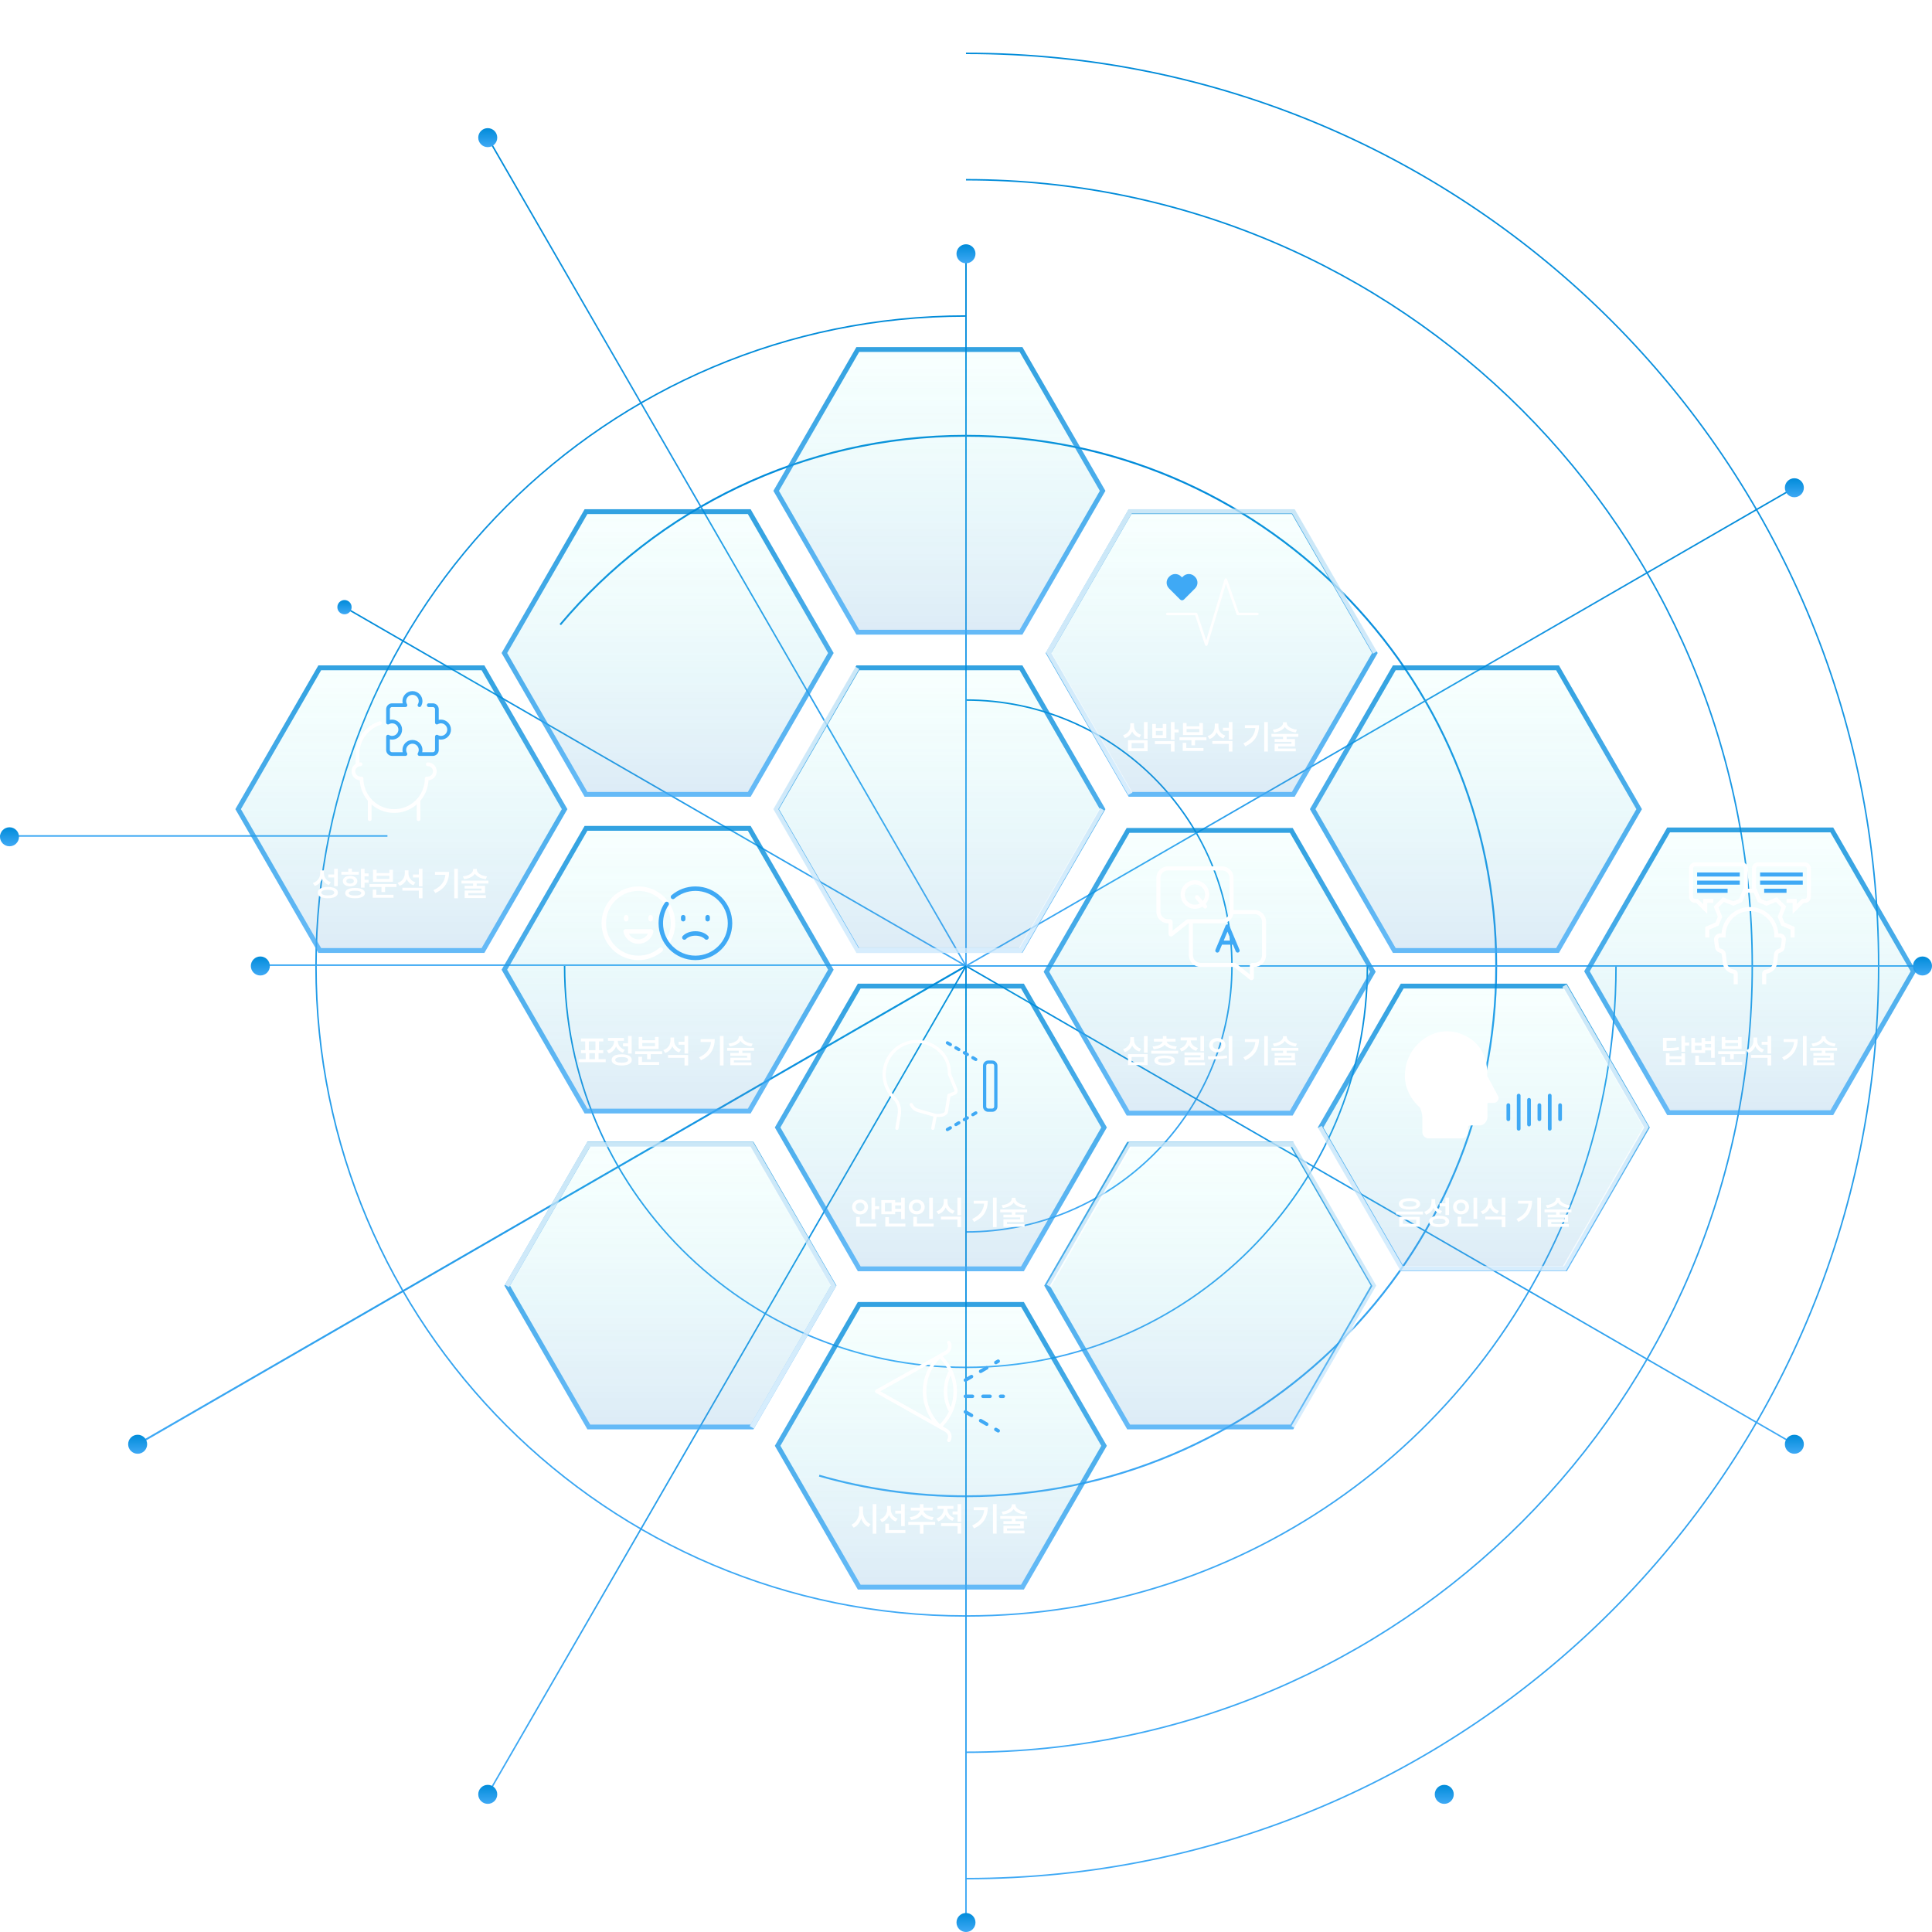 <svg width="1040" height="1040" viewBox="0 0 1040 1040" fill="none" xmlns="http://www.w3.org/2000/svg">
<g style="mix-blend-mode:screen" clip-path="url(#clip0_1502_984)">
<g style="mix-blend-mode:overlay">
<path d="M519.994 663.155C599.064 663.155 663.156 599.063 663.156 519.993C663.156 440.923 599.064 376.831 519.994 376.831" stroke="url(#paint0_linear_1502_984)" stroke-width="0.8" stroke-miterlimit="10"/>
</g>
<g style="mix-blend-mode:overlay">
<path d="M303.922 519.993C303.922 639.322 400.665 736.065 519.994 736.065C639.323 736.065 736.066 639.322 736.066 519.993" stroke="url(#paint1_linear_1502_984)" stroke-width="0.8" stroke-miterlimit="10"/>
</g>
<g style="mix-blend-mode:overlay">
<path d="M440.975 794.35C466.067 801.568 492.584 805.436 519.994 805.436C677.63 805.436 805.424 677.642 805.424 520.006C805.424 362.37 677.63 234.576 519.994 234.576C432.359 234.576 353.956 274.067 301.592 336.232" stroke="url(#paint2_linear_1502_984)" stroke-miterlimit="10"/>
</g>
<g style="mix-blend-mode:overlay">
<path d="M519.993 170.106C326.759 170.106 170.105 326.759 170.106 519.994C170.106 713.228 326.759 869.881 519.993 869.881C672.262 869.881 801.807 772.621 849.902 636.828C862.838 600.285 869.893 560.958 869.893 519.981" stroke="url(#paint3_linear_1502_984)" stroke-width="0.8" stroke-miterlimit="10"/>
</g>
<g style="mix-blend-mode:overlay">
<path d="M519.993 943.244C753.751 943.244 943.244 753.751 943.244 519.993C943.244 286.236 753.751 96.743 519.993 96.743" stroke="url(#paint4_linear_1502_984)" stroke-width="0.8" stroke-miterlimit="10"/>
</g>
<g style="mix-blend-mode:overlay">
<path d="M519.994 1011.27C791.316 1011.27 1011.27 791.315 1011.27 519.993C1011.27 248.672 791.316 28.72 519.994 28.72" stroke="url(#paint5_linear_1502_984)" stroke-width="0.8" stroke-miterlimit="10"/>
</g>
<g style="mix-blend-mode:overlay">
<path d="M519.992 1033.5L519.992 519.994" stroke="url(#paint6_linear_1502_984)" stroke-width="0.8" stroke-miterlimit="10"/>
<path d="M519.993 1029.77C517.169 1029.77 514.879 1032.06 514.879 1034.89C514.879 1037.71 517.169 1040 519.993 1040C522.818 1040 525.107 1037.71 525.107 1034.89C525.107 1032.06 522.818 1029.77 519.993 1029.77Z" fill="url(#paint7_linear_1502_984)"/>
</g>
<g style="mix-blend-mode:overlay">
<path d="M777.446 960.792C774.622 960.792 772.332 963.082 772.332 965.906C772.332 968.731 774.622 971.021 777.446 971.021C780.271 971.021 782.561 968.731 782.561 965.906C782.561 963.082 780.271 960.792 777.446 960.792Z" fill="url(#paint8_linear_1502_984)"/>
</g>
<g style="mix-blend-mode:overlay">
<path d="M964.695 776.754L519.992 519.994" stroke="url(#paint9_linear_1502_984)" stroke-width="0.8" stroke-miterlimit="10"/>
<path d="M965.905 772.332C963.081 772.332 960.791 774.622 960.791 777.446C960.791 780.271 963.081 782.561 965.905 782.561C968.73 782.561 971.02 780.271 971.02 777.446C971.02 774.622 968.73 772.332 965.905 772.332Z" fill="url(#paint10_linear_1502_984)"/>
</g>
<g style="mix-blend-mode:overlay">
<path d="M1033.5 519.993L519.994 519.993" stroke="url(#paint11_linear_1502_984)" stroke-width="0.8" stroke-miterlimit="10"/>
<path d="M1034.89 514.879C1032.06 514.879 1029.77 517.169 1029.77 519.993C1029.77 522.818 1032.06 525.107 1034.89 525.107C1037.71 525.107 1040 522.818 1040 519.993C1040 517.169 1037.71 514.879 1034.89 514.879Z" fill="url(#paint12_linear_1502_984)"/>
</g>
<g style="mix-blend-mode:overlay">
<path d="M964.695 263.247L519.992 519.994" stroke="url(#paint13_linear_1502_984)" stroke-width="0.8" stroke-miterlimit="10"/>
<path d="M965.905 257.44C963.081 257.44 960.791 259.73 960.791 262.555C960.791 265.379 963.081 267.669 965.905 267.669C968.73 267.669 971.02 265.379 971.02 262.555C971.02 259.73 968.73 257.44 965.905 257.44Z" fill="url(#paint14_linear_1502_984)"/>
</g>
<g style="mix-blend-mode:overlay">
<path d="M519.994 138.969L519.994 519.994" stroke="url(#paint15_linear_1502_984)" stroke-width="0.8" stroke-miterlimit="10"/>
<path d="M519.993 131.495C517.169 131.495 514.879 133.786 514.879 136.611C514.879 139.436 517.169 141.726 519.993 141.726C522.818 141.726 525.107 139.436 525.107 136.611C525.107 133.786 522.818 131.495 519.993 131.495Z" fill="url(#paint16_linear_1502_984)"/>
</g>
<g style="mix-blend-mode:overlay">
<path d="M263.247 75.291L519.994 519.994" stroke="url(#paint17_linear_1502_984)" stroke-width="0.8" stroke-miterlimit="10"/>
<path d="M262.554 68.98C259.729 68.98 257.439 71.27 257.439 74.095C257.439 76.919 259.729 79.209 262.554 79.209C265.378 79.209 267.668 76.919 267.668 74.095C267.668 71.27 265.378 68.98 262.554 68.98Z" fill="url(#paint18_linear_1502_984)"/>
</g>
<g style="mix-blend-mode:overlay">
<path d="M186.334 327.357L519.994 519.994" stroke="url(#paint19_linear_1502_984)" stroke-width="0.8" stroke-miterlimit="10"/>
<path d="M185.436 323C183.317 323 181.599 324.718 181.599 326.838C181.599 328.957 183.317 330.675 185.436 330.675C187.555 330.675 189.273 328.957 189.273 326.838C189.273 324.718 187.555 323 185.436 323Z" fill="url(#paint20_linear_1502_984)"/>
</g>
<g style="mix-blend-mode:overlay">
<path d="M144.867 519.554L519.553 519.554" stroke="url(#paint21_linear_1502_984)" stroke-width="0.8" stroke-miterlimit="10"/>
<path d="M140.144 514.88C137.319 514.88 135.029 517.17 135.029 519.994C135.029 522.819 137.319 525.108 140.144 525.108C142.968 525.108 145.258 522.819 145.258 519.994C145.258 517.17 142.968 514.88 140.144 514.88Z" fill="url(#paint22_linear_1502_984)"/>
</g>
<g style="mix-blend-mode:overlay">
<path d="M-22.355 450.005L208.557 450.005" stroke="url(#paint23_linear_1502_984)" stroke-width="0.8" stroke-miterlimit="10"/>
</g>
<path d="M5.115 445.331C2.29 445.331 0 447.621 0 450.445C0 453.27 2.29 455.56 5.115 455.56C7.94 455.56 10.23 453.27 10.23 450.445C10.23 447.621 7.94 445.331 5.115 445.331Z" fill="url(#paint24_linear_1502_984)"/>
<g style="mix-blend-mode:overlay">
<path d="M75.291 776.754L519.994 519.994" stroke="url(#paint25_linear_1502_984)" stroke-miterlimit="10"/>
<path d="M74.095 772.332C71.27 772.332 68.98 774.622 68.98 777.446C68.98 780.271 71.27 782.561 74.095 782.561C76.919 782.561 79.209 780.271 79.209 777.446C79.209 774.622 76.919 772.332 74.095 772.332Z" fill="url(#paint26_linear_1502_984)"/>
</g>
<g style="mix-blend-mode:overlay">
<path d="M263.247 964.697L519.994 519.994" stroke="url(#paint27_linear_1502_984)" stroke-width="0.8" stroke-miterlimit="10"/>
<path d="M262.554 960.792C259.729 960.792 257.439 963.082 257.439 965.906C257.439 968.731 259.729 971.021 262.554 971.021C265.378 971.021 267.668 968.731 267.668 965.906C267.668 963.082 265.378 960.792 262.554 960.792Z" fill="url(#paint28_linear_1502_984)"/>
</g>
<g opacity="0.8" filter="url(#filter0_b_1502_984)">
<path d="M462.53 854.355L550.394 854.355L594.326 778.271L550.394 702.172L462.53 702.172L418.598 778.271L462.53 854.355Z" fill="url(#paint29_linear_1502_984)" stroke="url(#paint30_linear_1502_984)" stroke-width="2.6" stroke-miterlimit="10"/>
<path d="M462.53 683.009L550.394 683.009L594.326 606.909L550.394 530.825L462.53 530.825L418.598 606.909L462.53 683.009Z" fill="url(#paint31_linear_1502_984)" stroke="url(#paint32_linear_1502_984)" stroke-width="2.6" stroke-miterlimit="10"/>
<path d="M461.752 511.662L549.617 511.662L593.549 435.563L549.617 359.479L461.752 359.479L417.82 435.563L461.752 511.662Z" fill="url(#paint33_linear_1502_984)" stroke="url(#paint34_linear_1502_984)" stroke-width="2.6" stroke-miterlimit="10"/>
<path d="M172.126 511.662L259.99 511.662L303.937 435.563L259.99 359.479L172.126 359.479L128.194 435.563L172.126 511.662Z" fill="url(#paint35_linear_1502_984)" stroke="url(#paint36_linear_1502_984)" stroke-width="2.6" stroke-miterlimit="10"/>
<path d="M461.752 340.32L549.617 340.32L593.549 264.221L549.617 188.137L461.752 188.137L417.82 264.221L461.752 340.32Z" fill="url(#paint37_linear_1502_984)" stroke="url(#paint38_linear_1502_984)" stroke-width="2.6" stroke-miterlimit="10"/>
<path d="M607.237 599.202L695.101 599.202L739.033 523.103L695.101 447.003L607.237 447.003L563.305 523.103L607.237 599.202Z" fill="url(#paint39_linear_1502_984)" stroke="url(#paint40_linear_1502_984)" stroke-width="2.6" stroke-miterlimit="10"/>
<path d="M608.315 427.605L696.179 427.605L740.111 351.521L696.179 275.422L608.315 275.422L564.383 351.521L608.315 427.605Z" fill="url(#paint41_linear_1502_984)" stroke="url(#paint42_linear_1502_984)" stroke-width="2.6" stroke-miterlimit="10"/>
<g style="mix-blend-mode:overlay" opacity="0.74">
<path d="M608.452 427.292L564.52 351.208L608.452 275.108L696.316 275.108L740.248 351.208" stroke="white" stroke-width="2.6" stroke-miterlimit="10"/>
</g>
<g style="mix-blend-mode:overlay" opacity="0.74">
<path d="M461.428 359.466L417.496 435.55L461.428 511.649L549.292 511.649L593.225 435.55" stroke="white" stroke-width="2.6" stroke-miterlimit="10"/>
</g>
<path d="M898.204 598.952L986.068 598.952L1030 522.853L986.068 446.753L898.204 446.753L854.272 522.853L898.204 598.952Z" fill="url(#paint43_linear_1502_984)" stroke="url(#paint44_linear_1502_984)" stroke-width="2.6" stroke-miterlimit="10"/>
<path d="M754.796 683.009L842.675 683.009L886.607 606.925L842.675 530.825L754.796 530.825L710.864 606.925L754.796 683.009Z" fill="url(#paint45_linear_1502_984)" stroke="url(#paint46_linear_1502_984)" stroke-width="2.6" stroke-miterlimit="10"/>
<path d="M750.55 511.662L838.429 511.662L882.361 435.563L838.429 359.479L750.55 359.479L706.618 435.563L750.55 511.662Z" fill="url(#paint47_linear_1502_984)" stroke="url(#paint48_linear_1502_984)" stroke-width="2.6" stroke-miterlimit="10"/>
<path d="M316.961 768.144L404.826 768.144L448.758 692.044L404.826 615.945L316.961 615.945L273.029 692.044L316.961 768.144Z" fill="url(#paint49_linear_1502_984)" stroke="url(#paint50_linear_1502_984)" stroke-width="2.6" stroke-miterlimit="10"/>
<path d="M315.444 598.083L403.324 598.083L447.256 521.999L403.324 445.899L315.444 445.899L271.512 521.999L315.444 598.083Z" fill="url(#paint51_linear_1502_984)" stroke="url(#paint52_linear_1502_984)" stroke-width="2.6" stroke-miterlimit="10"/>
<path d="M315.444 427.605L403.324 427.605L447.256 351.521L403.324 275.422L315.444 275.422L271.512 351.521L315.444 427.605Z" fill="url(#paint53_linear_1502_984)" stroke="url(#paint54_linear_1502_984)" stroke-width="2.6" stroke-miterlimit="10"/>
<path d="M607.547 768.144L695.412 768.144L739.344 692.044L695.412 615.945L607.547 615.945L563.615 692.044L607.547 768.144Z" fill="url(#paint55_linear_1502_984)" stroke="url(#paint56_linear_1502_984)" stroke-width="2.6" stroke-miterlimit="10"/>
<g style="mix-blend-mode:overlay" opacity="0.74">
<path d="M842.132 530.591L886.064 606.675L842.132 682.774L754.268 682.774L710.336 606.675" stroke="white" stroke-width="2.6" stroke-miterlimit="10"/>
</g>
<g style="mix-blend-mode:overlay" opacity="0.74">
<path d="M696.314 768.337L740.246 692.253L696.314 616.153L608.45 616.153L564.518 692.253" stroke="white" stroke-width="2.6" stroke-miterlimit="10"/>
</g>
<g style="mix-blend-mode:overlay" opacity="0.74">
<path d="M404.679 768.337L448.611 692.253L404.679 616.153L316.815 616.153L272.883 692.253" stroke="white" stroke-width="2.6" stroke-miterlimit="10"/>
</g>
</g>
<g style="mix-blend-mode:screen">
<path d="M326.047 571.736H311.527V570.154H315.289V566.885H312.775V565.303H315.008V560.592H312.723V559.027H324.781V560.592H322.461V565.303H324.729V566.885H322.215V570.154H326.047V571.736ZM320.527 565.303V560.592H316.959V565.303H320.527ZM320.264 570.154V566.885H317.24V570.154H320.264ZM340.031 567.113H338.079V563.229H335.372V561.629H338.079V557.674H340.031V567.113ZM326.671 565.531C327.497 565.25 328.203 564.843 328.789 564.31C329.381 563.776 329.827 563.173 330.125 562.499C330.424 561.825 330.574 561.131 330.574 560.416V560.293H327.269V558.711H335.847V560.293H332.56V560.398C332.56 561.055 332.703 561.693 332.991 562.314C333.278 562.93 333.703 563.483 334.265 563.976C334.828 564.462 335.507 564.84 336.304 565.109L335.32 566.656C334.458 566.363 333.714 565.933 333.087 565.364C332.46 564.79 331.965 564.119 331.602 563.352C331.244 564.219 330.735 564.975 330.073 565.619C329.411 566.264 328.617 566.75 327.691 567.078L326.671 565.531ZM329.255 570.541C329.249 569.914 329.463 569.375 329.897 568.924C330.33 568.467 330.952 568.118 331.76 567.878C332.575 567.638 333.538 567.518 334.652 567.518C335.771 567.518 336.738 567.638 337.552 567.878C338.367 568.118 338.991 568.464 339.424 568.915C339.864 569.366 340.083 569.908 340.083 570.541C340.083 571.174 339.864 571.716 339.424 572.167C338.991 572.618 338.367 572.964 337.552 573.204C336.738 573.444 335.771 573.564 334.652 573.564C333.538 573.564 332.575 573.444 331.76 573.204C330.952 572.964 330.33 572.615 329.897 572.158C329.463 571.707 329.249 571.168 329.255 570.541ZM331.189 570.541C331.183 571.027 331.476 571.402 332.068 571.666C332.665 571.924 333.509 572.053 334.599 572.053C335.736 572.053 336.609 571.924 337.218 571.666C337.828 571.408 338.132 571.033 338.132 570.541C338.132 570.049 337.83 569.671 337.227 569.407C336.629 569.144 335.771 569.012 334.652 569.012C333.544 569.012 332.689 569.144 332.085 569.407C331.482 569.671 331.183 570.049 331.189 570.541ZM356.423 567.465H350.288V570.207H348.354V567.465H341.903V565.9H356.423V567.465ZM343.661 568.871H345.594V571.666H354.823V573.248H343.661V568.871ZM343.801 558.184H345.735V559.977H352.591V558.184H354.524V564.652H343.801V558.184ZM352.591 563.105V561.436H345.735V563.105H352.591ZM362.883 560.188C362.883 560.879 363.024 561.541 363.305 562.174C363.592 562.801 364.014 563.36 364.57 563.853C365.133 564.339 365.813 564.711 366.609 564.969L365.555 566.533C364.705 566.234 363.973 565.798 363.357 565.224C362.748 564.649 362.271 563.973 361.925 563.193C361.567 564.043 361.064 564.781 360.413 565.408C359.769 566.029 358.998 566.504 358.102 566.832L357.047 565.268C357.885 564.992 358.594 564.594 359.174 564.072C359.754 563.545 360.188 562.938 360.475 562.253C360.768 561.562 360.914 560.832 360.914 560.064V558.5H362.883V560.188ZM359.596 567.887H370.424V573.564H368.473V569.434H359.596V567.887ZM365.309 560.768H368.473V557.674H370.424V567.113H368.473V562.367H365.309V560.768ZM389.497 573.564H387.528V557.674H389.497V573.564ZM376.331 569.188C378.382 568.215 379.92 567.052 380.945 565.698C381.976 564.345 382.583 562.748 382.764 560.908H377.139V559.361H384.751C384.751 561.887 384.179 564.102 383.037 566.006C381.894 567.91 379.999 569.492 377.35 570.752L376.331 569.188ZM399.666 558.184C399.666 558.746 399.895 559.282 400.352 559.792C400.809 560.296 401.45 560.727 402.277 561.084C403.109 561.436 404.067 561.67 405.151 561.787L404.5 563.264C403.152 563.111 401.966 562.78 400.941 562.271C399.921 561.755 399.156 561.11 398.647 560.337C398.137 561.11 397.372 561.755 396.353 562.271C395.333 562.78 394.158 563.111 392.828 563.264L392.16 561.787C393.244 561.67 394.202 561.436 395.034 561.084C395.872 560.727 396.52 560.296 396.977 559.792C397.434 559.282 397.662 558.746 397.662 558.184V557.762H399.666V558.184ZM391.422 564.055H405.906V565.602H399.613V566.832H404.096V570.77H395.061V571.93H404.535V573.424H393.145V569.363H402.18V568.326H393.127V566.832H397.662V565.602H391.422V564.055Z" fill="white"/>
<g clip-path="url(#clip1_1502_984)">
<path d="M355.717 511.202C352.467 513.964 348.256 515.631 343.657 515.631C333.367 515.631 325.025 507.289 325.025 497C325.025 486.71 333.367 478.368 343.657 478.368C353.946 478.368 362.288 486.71 362.288 497C362.288 500.836 361.129 504.401 359.141 507.365" stroke="white" stroke-width="2.4" stroke-miterlimit="10" stroke-linecap="round" stroke-linejoin="round"/>
<path d="M337.08 493.712V494.808" stroke="white" stroke-width="2.4" stroke-miterlimit="10" stroke-linecap="round" stroke-linejoin="round"/>
<path d="M350.232 493.712V494.808" stroke="white" stroke-width="2.4" stroke-miterlimit="10" stroke-linecap="round" stroke-linejoin="round"/>
<path d="M336.791 501.383C337.504 504.52 340.304 506.863 343.656 506.863C347.008 506.863 349.808 504.52 350.521 501.383H336.791Z" stroke="white" stroke-width="2.4" stroke-miterlimit="10" stroke-linecap="round" stroke-linejoin="round"/>
<path d="M362.263 482.815C365.516 480.042 369.734 478.368 374.344 478.368C384.634 478.368 392.975 486.71 392.975 497C392.975 507.289 384.634 515.631 374.344 515.631C364.054 515.631 355.713 507.289 355.713 497C355.713 493.141 356.886 489.556 358.895 486.583" stroke="#3FA9F5" stroke-width="2.4" stroke-miterlimit="10" stroke-linecap="round" stroke-linejoin="round"/>
<path d="M367.768 493.712V494.808" stroke="#3FA9F5" stroke-width="2.4" stroke-miterlimit="10" stroke-linecap="round" stroke-linejoin="round"/>
<path d="M380.92 493.712V494.808" stroke="#3FA9F5" stroke-width="2.4" stroke-miterlimit="10" stroke-linecap="round" stroke-linejoin="round"/>
<path d="M380.298 504.671C379.051 503.354 376.853 502.479 374.344 502.479C371.836 502.479 369.637 503.354 368.391 504.671" stroke="#3FA9F5" stroke-width="2.4" stroke-miterlimit="10" stroke-linecap="round" stroke-linejoin="round"/>
</g>
</g>
<g style="mix-blend-mode:screen">
<path d="M464.539 813.488C464.533 814.467 464.694 815.419 465.022 816.345C465.351 817.271 465.825 818.094 466.446 818.814C467.067 819.535 467.797 820.074 468.635 820.432L467.475 821.996C466.578 821.58 465.796 820.977 465.128 820.186C464.466 819.389 463.947 818.46 463.572 817.399C463.197 818.542 462.667 819.544 461.981 820.405C461.302 821.267 460.49 821.92 459.547 822.365L458.352 820.73C459.213 820.361 459.96 819.805 460.593 819.061C461.226 818.311 461.709 817.452 462.043 816.485C462.377 815.519 462.547 814.52 462.553 813.488V810.957H464.539V813.488ZM469.777 809.674H471.746V825.582H469.777V809.674ZM479.507 812.486C479.501 813.201 479.639 813.89 479.92 814.552C480.207 815.214 480.632 815.803 481.195 816.318C481.757 816.828 482.437 817.221 483.234 817.496L482.161 819.025C481.318 818.709 480.591 818.255 479.982 817.663C479.372 817.071 478.895 816.377 478.549 815.58C478.203 816.471 477.705 817.244 477.055 817.9C476.405 818.557 475.622 819.055 474.708 819.395L473.671 817.848C474.497 817.566 475.201 817.153 475.781 816.608C476.361 816.063 476.797 815.434 477.09 814.719C477.383 814.004 477.533 813.254 477.538 812.469V810.658H479.507V812.486ZM476.554 820.203H478.54V823.666H487.382V825.248H476.554V820.203ZM481.915 813.189H485.079V809.691H487.031V821.486H485.079V814.789H481.915V813.189ZM503.405 820.818H497.112V825.582H495.178V820.818H488.921V819.219H503.405V820.818ZM489.712 816.705C490.737 816.582 491.651 816.339 492.454 815.976C493.257 815.606 493.892 815.17 494.361 814.666C494.83 814.156 495.096 813.635 495.161 813.102H490.257V811.555H495.178V809.691H497.112V811.555H502.051V813.102H497.147C497.212 813.635 497.475 814.153 497.938 814.657C498.407 815.161 499.043 815.598 499.845 815.967C500.648 816.336 501.559 816.582 502.579 816.705L501.858 818.252C500.563 818.088 499.421 817.739 498.43 817.206C497.44 816.673 496.684 816.017 496.163 815.237C495.635 816.022 494.871 816.682 493.869 817.215C492.873 817.742 491.721 818.088 490.415 818.252L489.712 816.705ZM509.953 812.398C509.953 813.055 510.097 813.693 510.384 814.314C510.671 814.93 511.096 815.483 511.658 815.976C512.221 816.462 512.9 816.84 513.697 817.109L512.713 818.621C511.846 818.34 511.096 817.915 510.463 817.347C509.836 816.778 509.344 816.11 508.986 815.343C508.629 816.198 508.119 816.939 507.457 817.566C506.795 818.193 506.004 818.662 505.084 818.973L504.082 817.426C504.902 817.156 505.603 816.761 506.183 816.239C506.769 815.718 507.211 815.126 507.51 814.464C507.815 813.796 507.967 813.113 507.967 812.416V812.205H504.662V810.641H513.24V812.205H509.953V812.398ZM506.596 819.904H517.424V825.564H515.473V821.469H506.596V819.904ZM512.766 813.611H515.473V809.674H517.424V819.148H515.473V815.211H512.766V813.611ZM536.497 825.564H534.528V809.674H536.497V825.564ZM523.331 821.188C525.382 820.215 526.92 819.052 527.945 817.698C528.976 816.345 529.583 814.748 529.764 812.908H524.139V811.361H531.751C531.751 813.887 531.179 816.102 530.037 818.006C528.894 819.91 526.999 821.492 524.35 822.752L523.331 821.188ZM546.666 810.184C546.666 810.746 546.895 811.282 547.352 811.792C547.809 812.296 548.45 812.727 549.277 813.084C550.109 813.436 551.067 813.67 552.151 813.787L551.5 815.264C550.152 815.111 548.966 814.78 547.941 814.271C546.921 813.755 546.156 813.11 545.647 812.337C545.137 813.11 544.372 813.755 543.353 814.271C542.333 814.78 541.158 815.111 539.828 815.264L539.16 813.787C540.244 813.67 541.202 813.436 542.034 813.084C542.872 812.727 543.52 812.296 543.977 811.792C544.434 811.282 544.662 810.746 544.662 810.184V809.762H546.666V810.184ZM538.422 816.055H552.906V817.602H546.613V818.832H551.096V822.77H542.061V823.93H551.535V825.424H540.145V821.363H549.18V820.326H540.127V818.832H544.662V817.602H538.422V816.055Z" fill="white"/>
<g clip-path="url(#clip2_1502_984)">
<path d="M515.133 749C515.133 741.924 512.416 735.276 507.461 730.145L509.806 728.833C510.927 728.187 511.732 727.141 512.07 725.884C512.409 724.628 512.24 723.318 511.595 722.197C511.335 721.744 510.757 721.588 510.304 721.849C509.851 722.109 509.695 722.687 509.955 723.141C510.348 723.824 510.451 724.624 510.243 725.392C510.036 726.16 509.546 726.8 508.872 727.187L471.484 748.111C471.185 748.278 471.001 748.594 471 748.935C471 749.277 471.184 749.593 471.482 749.761L508.863 770.808C509.546 771.2 510.036 771.84 510.243 772.608C510.451 773.377 510.348 774.176 509.955 774.86C509.695 775.313 509.851 775.891 510.304 776.151C510.452 776.237 510.615 776.277 510.774 776.277C511.102 776.277 511.42 776.107 511.595 775.803C512.24 774.682 512.409 773.372 512.07 772.116C511.732 770.86 510.927 769.813 509.798 769.164L507.466 767.85C512.418 762.72 515.133 756.074 515.133 749ZM511.728 757.593C510.565 755.023 509.927 752.021 509.927 748.933C509.927 745.871 510.555 742.891 511.7 740.334C512.71 743.077 513.241 745.997 513.241 749C513.241 751.977 512.721 754.871 511.728 757.593ZM510.728 738.056C508.995 741.159 508.035 744.993 508.035 748.933C508.035 752.901 509.008 756.758 510.764 759.873C509.564 762.36 507.948 764.668 505.942 766.71C501.227 761.911 498.642 755.657 498.642 749C498.642 742.343 501.227 736.089 505.942 731.291C507.928 733.313 509.532 735.596 510.728 738.056ZM473.878 748.939L501.771 733.329C498.508 737.899 496.75 743.31 496.75 749C496.75 754.67 498.496 760.064 501.737 764.625L473.878 748.939Z" fill="white"/>
<path d="M532.933 752.578C533.456 752.578 533.879 752.155 533.879 751.632C533.879 751.11 533.456 750.686 532.933 750.686H529.15C528.627 750.686 528.204 751.11 528.204 751.632C528.204 752.155 528.627 752.578 529.15 752.578H532.933Z" fill="#3FA9F5"/>
<path d="M540.054 752.578C540.576 752.578 541 752.155 541 751.632C541 751.11 540.576 750.686 540.054 750.686H538.609C538.086 750.686 537.663 751.11 537.663 751.632C537.663 752.155 538.086 752.578 538.609 752.578H540.054Z" fill="#3FA9F5"/>
<path d="M523.474 752.578C523.997 752.578 524.42 752.155 524.42 751.632C524.42 751.11 523.997 750.686 523.474 750.686H519.691C519.168 750.686 518.745 751.11 518.745 751.632C518.745 752.155 519.168 752.578 519.691 752.578H523.474Z" fill="#3FA9F5"/>
<path d="M527.409 737.363C526.957 737.624 526.802 738.203 527.063 738.655C527.238 738.959 527.556 739.128 527.883 739.128C528.044 739.128 528.206 739.088 528.355 739.001L531.632 737.109C532.084 736.848 532.239 736.27 531.978 735.817C531.717 735.365 531.139 735.21 530.686 735.471L527.409 737.363Z" fill="#3FA9F5"/>
<path d="M535.601 732.633C535.149 732.894 534.994 733.473 535.255 733.925C535.43 734.229 535.748 734.398 536.075 734.398C536.235 734.398 536.398 734.358 536.547 734.272L537.798 733.549C538.251 733.288 538.406 732.71 538.145 732.257C537.884 731.805 537.305 731.65 536.853 731.911L535.601 732.633Z" fill="#3FA9F5"/>
<path d="M519.217 742.092C518.765 742.353 518.61 742.932 518.871 743.384C519.046 743.688 519.364 743.857 519.691 743.857C519.852 743.857 520.014 743.817 520.163 743.73L523.44 741.839C523.892 741.578 524.047 740.999 523.786 740.547C523.525 740.094 522.947 739.939 522.494 740.2L519.217 742.092Z" fill="#3FA9F5"/>
<path d="M522.966 762.846C523.293 762.846 523.611 762.676 523.786 762.373C524.047 761.92 523.892 761.342 523.44 761.081L520.163 759.189C519.711 758.927 519.133 759.083 518.871 759.535C518.61 759.987 518.765 760.566 519.217 760.827L522.494 762.719C522.643 762.805 522.806 762.846 522.966 762.846Z" fill="#3FA9F5"/>
<path d="M531.158 767.575C531.485 767.575 531.803 767.405 531.978 767.102C532.239 766.649 532.084 766.071 531.632 765.81L528.355 763.918C527.903 763.656 527.324 763.811 527.063 764.264C526.802 764.717 526.957 765.295 527.409 765.556L530.686 767.448C530.835 767.534 530.998 767.575 531.158 767.575Z" fill="#3FA9F5"/>
<path d="M537.324 771.135C537.651 771.135 537.969 770.966 538.145 770.662C538.406 770.209 538.251 769.631 537.798 769.37L536.547 768.648C536.095 768.386 535.516 768.542 535.255 768.994C534.993 769.446 535.149 770.025 535.601 770.286L536.852 771.008C537.001 771.094 537.164 771.135 537.324 771.135Z" fill="#3FA9F5"/>
</g>
</g>
<g style="mix-blend-mode:screen">
<path d="M758.752 644.99C759.918 644.99 760.932 645.113 761.793 645.359C762.654 645.605 763.316 645.963 763.779 646.432C764.248 646.895 764.482 647.445 764.482 648.084C764.482 648.711 764.248 649.253 763.779 649.71C763.316 650.161 762.654 650.507 761.793 650.747C760.932 650.987 759.918 651.107 758.752 651.107C757.598 651.107 756.587 650.987 755.72 650.747C754.858 650.507 754.193 650.161 753.725 649.71C753.256 649.253 753.021 648.711 753.021 648.084C753.021 647.445 753.256 646.895 753.725 646.432C754.193 645.963 754.858 645.605 755.72 645.359C756.587 645.113 757.598 644.99 758.752 644.99ZM751.527 652.18H766.012V653.762H751.527V652.18ZM753.232 655.027H764.254V660.371H753.232V655.027ZM755.061 648.084C755.055 648.559 755.377 648.928 756.027 649.191C756.678 649.455 757.586 649.59 758.752 649.596C759.918 649.59 760.826 649.455 761.477 649.191C762.133 648.928 762.461 648.559 762.461 648.084C762.461 647.58 762.136 647.193 761.485 646.924C760.835 646.654 759.924 646.52 758.752 646.52C757.58 646.52 756.669 646.654 756.019 646.924C755.374 647.193 755.055 647.58 755.061 648.084ZM762.355 658.789V656.574H755.166V658.789H762.355ZM772.542 646.959C772.536 647.691 772.674 648.386 772.955 649.042C773.243 649.692 773.667 650.267 774.23 650.765C774.792 651.257 775.478 651.629 776.286 651.881L775.232 653.41C774.382 653.105 773.653 652.675 773.043 652.118C772.434 651.562 771.956 650.899 771.611 650.132C771.253 651.017 770.741 651.784 770.073 652.435C769.405 653.079 768.599 653.568 767.656 653.902L766.619 652.32C767.474 652.039 768.198 651.632 768.789 651.099C769.381 650.565 769.824 649.953 770.117 649.262C770.415 648.564 770.568 647.826 770.574 647.047V645.535H772.542V646.959ZM769.255 657.506C769.249 656.867 769.463 656.319 769.897 655.862C770.33 655.399 770.952 655.048 771.76 654.808C772.575 654.567 773.538 654.447 774.652 654.447C775.771 654.447 776.738 654.567 777.552 654.808C778.367 655.048 778.991 655.399 779.424 655.862C779.864 656.319 780.083 656.867 780.083 657.506C780.083 658.145 779.864 658.692 779.424 659.149C778.991 659.606 778.367 659.952 777.552 660.187C776.738 660.427 775.771 660.547 774.652 660.547C773.538 660.547 772.575 660.427 771.76 660.187C770.952 659.952 770.33 659.606 769.897 659.149C769.463 658.692 769.249 658.145 769.255 657.506ZM771.189 657.506C771.183 657.986 771.482 658.358 772.085 658.622C772.689 658.88 773.544 659.012 774.652 659.018C775.765 659.012 776.623 658.88 777.227 658.622C777.83 658.358 778.132 657.986 778.132 657.506C778.132 657.008 777.83 656.627 777.227 656.363C776.629 656.1 775.771 655.965 774.652 655.959C773.538 655.965 772.68 656.1 772.077 656.363C771.479 656.627 771.183 657.008 771.189 657.506ZM774.915 647.75H778.079V644.674H780.031V654.025H778.079V649.35H774.915V647.75ZM795.157 656.17H793.188V644.691H795.157V656.17ZM782.202 649.701C782.202 648.945 782.389 648.266 782.764 647.662C783.145 647.059 783.661 646.587 784.311 646.247C784.968 645.901 785.694 645.729 786.491 645.729C787.288 645.729 788.011 645.901 788.662 646.247C789.318 646.587 789.831 647.059 790.2 647.662C790.575 648.266 790.762 648.945 790.762 649.701C790.762 650.469 790.575 651.157 790.2 651.767C789.831 652.37 789.318 652.842 788.662 653.182C788.011 653.521 787.288 653.691 786.491 653.691C785.694 653.691 784.968 653.521 784.311 653.182C783.661 652.842 783.145 652.37 782.764 651.767C782.389 651.157 782.202 650.469 782.202 649.701ZM784.118 649.701C784.118 650.158 784.218 650.56 784.417 650.905C784.622 651.251 784.903 651.518 785.26 651.705C785.624 651.893 786.034 651.986 786.491 651.986C786.936 651.986 787.338 651.893 787.695 651.705C788.052 651.518 788.334 651.251 788.539 650.905C788.744 650.56 788.846 650.158 788.846 649.701C788.846 649.256 788.744 648.86 788.539 648.515C788.334 648.169 788.05 647.902 787.686 647.715C787.329 647.527 786.93 647.434 786.491 647.434C786.04 647.434 785.633 647.527 785.269 647.715C784.906 647.902 784.622 648.169 784.417 648.515C784.218 648.86 784.118 649.256 784.118 649.701ZM784.645 655.01H786.614V658.666H795.596V660.248H784.645V655.01ZM803.041 646.941C803.035 647.65 803.179 648.327 803.472 648.972C803.765 649.61 804.198 650.176 804.773 650.668C805.353 651.16 806.053 651.535 806.873 651.793L805.906 653.34C805.01 653.041 804.233 652.602 803.577 652.021C802.927 651.441 802.417 650.756 802.048 649.965C801.685 650.82 801.169 651.562 800.501 652.188C799.833 652.815 799.039 653.287 798.119 653.604L797.135 652.074C797.967 651.793 798.673 651.389 799.253 650.861C799.839 650.328 800.281 649.725 800.58 649.051C800.879 648.377 801.025 647.674 801.02 646.941V645.43H803.041V646.941ZM799.508 654.904H810.354V660.564H808.385V656.469H799.508V654.904ZM808.385 644.674H810.354V654.184H808.385V644.674ZM829.497 660.564H827.528V644.674H829.497V660.564ZM816.331 656.188C818.382 655.215 819.92 654.052 820.945 652.698C821.976 651.345 822.583 649.748 822.764 647.908H817.139V646.361H824.751C824.751 648.887 824.179 651.102 823.037 653.006C821.894 654.91 819.999 656.492 817.35 657.752L816.331 656.188ZM839.666 645.184C839.666 645.746 839.895 646.282 840.352 646.792C840.809 647.296 841.45 647.727 842.277 648.084C843.109 648.436 844.067 648.67 845.151 648.787L844.5 650.264C843.152 650.111 841.966 649.78 840.941 649.271C839.921 648.755 839.156 648.11 838.647 647.337C838.137 648.11 837.372 648.755 836.353 649.271C835.333 649.78 834.158 650.111 832.828 650.264L832.16 648.787C833.244 648.67 834.202 648.436 835.034 648.084C835.872 647.727 836.52 647.296 836.977 646.792C837.434 646.282 837.662 645.746 837.662 645.184V644.762H839.666V645.184ZM831.422 651.055H845.906V652.602H839.613V653.832H844.096V657.77H835.061V658.93H844.535V660.424H833.145V656.363H842.18V655.326H833.127V653.832H837.662V652.602H831.422V651.055Z" fill="white"/>
<g clip-path="url(#clip3_1502_984)">
<path d="M811.938 594.895V602.485" stroke="#3FA9F5" stroke-width="2" stroke-miterlimit="10" stroke-linecap="round"/>
<path d="M828.658 594.895V602.485" stroke="#3FA9F5" stroke-width="2" stroke-miterlimit="10" stroke-linecap="round"/>
<path d="M839.803 594.895V602.485" stroke="#3FA9F5" stroke-width="2" stroke-miterlimit="10" stroke-linecap="round"/>
<path d="M823.084 592.035V605.345" stroke="#3FA9F5" stroke-width="2" stroke-miterlimit="10" stroke-linecap="round"/>
<path d="M817.512 589.759V607.622" stroke="#3FA9F5" stroke-width="2" stroke-miterlimit="10" stroke-linecap="round"/>
<path d="M834.23 589.759V607.622" stroke="#3FA9F5" stroke-width="2" stroke-miterlimit="10" stroke-linecap="round"/>
<path d="M765.234 595.67C766.07 597.505 766.551 599.482 766.652 601.496V609.335C766.649 609.927 766.858 610.501 767.241 610.953C767.624 611.405 768.156 611.704 768.741 611.797H787.004C788.628 611.797 789.247 609.969 789.247 609.969V606.552C789.247 604.963 791.18 604.803 791.18 604.803H796.595C799.069 604.803 799.688 601.784 799.688 601.784V594.156C799.677 593.972 799.702 593.788 799.762 593.614C799.823 593.44 799.916 593.279 800.038 593.142C800.16 593.004 800.308 592.892 800.474 592.811C800.639 592.731 800.819 592.684 801.002 592.674H804.226C804.447 592.65 804.661 592.583 804.856 592.475C805.051 592.367 805.222 592.221 805.359 592.046C805.496 591.87 805.597 591.669 805.654 591.453C805.712 591.238 805.726 591.014 805.696 590.793L799.612 579.457V578.187C799.612 557.74 781.051 556.258 781.051 556.258C776.749 555.818 772.421 556.784 768.713 559.013C765.465 560.904 762.728 563.561 760.741 566.755C758.754 569.948 757.576 573.579 757.311 577.333C756.268 588.516 765.234 595.67 765.234 595.67Z" fill="white" stroke="white" stroke-width="2" stroke-miterlimit="10"/>
</g>
</g>
<g style="mix-blend-mode:screen">
<path d="M617.764 397.674H615.795V388.691H617.764V397.674ZM604.527 395.811C605.359 395.547 606.068 395.16 606.654 394.65C607.246 394.135 607.691 393.549 607.99 392.893C608.289 392.23 608.436 391.545 608.43 390.836V389.289H610.451V390.836C610.445 391.521 610.592 392.175 610.891 392.796C611.189 393.411 611.626 393.959 612.2 394.439C612.78 394.92 613.475 395.289 614.283 395.547L613.334 397.041C612.432 396.76 611.652 396.341 610.996 395.784C610.34 395.222 609.827 394.554 609.458 393.78C609.095 394.618 608.576 395.348 607.902 395.969C607.229 396.584 606.426 397.047 605.494 397.357L604.527 395.811ZM607.217 398.465H617.764V404.371H607.217V398.465ZM615.848 402.789V400.012H609.15V402.789H615.848ZM632.257 392.646H634.472V394.246H632.257V398.236H630.306V388.674H632.257V392.646ZM620.269 389.676H622.203V391.926H625.911V389.676H627.845V397.305H620.269V389.676ZM621.675 398.975H632.257V404.564H630.306V400.539H621.675V398.975ZM625.911 395.758V393.455H622.203V395.758H625.911ZM649.423 398.465H643.288V401.207H641.354V398.465H634.903V396.9H649.423V398.465ZM636.661 399.871H638.594V402.666H647.823V404.248H636.661V399.871ZM636.801 389.184H638.735V390.977H645.591V389.184H647.524V395.652H636.801V389.184ZM645.591 394.105V392.436H638.735V394.105H645.591ZM655.883 391.188C655.883 391.879 656.024 392.541 656.305 393.174C656.592 393.801 657.014 394.36 657.57 394.853C658.133 395.339 658.813 395.711 659.609 395.969L658.555 397.533C657.705 397.234 656.973 396.798 656.357 396.224C655.748 395.649 655.271 394.973 654.925 394.193C654.567 395.043 654.064 395.781 653.413 396.408C652.769 397.029 651.998 397.504 651.102 397.832L650.047 396.268C650.885 395.992 651.594 395.594 652.174 395.072C652.754 394.545 653.188 393.938 653.475 393.253C653.768 392.562 653.914 391.832 653.914 391.064V389.5H655.883V391.188ZM652.596 398.887H663.424V404.564H661.473V400.434H652.596V398.887ZM658.309 391.768H661.473V388.674H663.424V398.113H661.473V393.367H658.309V391.768ZM682.497 404.564H680.528V388.674H682.497V404.564ZM669.331 400.188C671.382 399.215 672.92 398.052 673.945 396.698C674.976 395.345 675.583 393.748 675.764 391.908H670.139V390.361H677.751C677.751 392.887 677.179 395.102 676.037 397.006C674.894 398.91 672.999 400.492 670.35 401.752L669.331 400.188ZM692.666 389.184C692.666 389.746 692.895 390.282 693.352 390.792C693.809 391.296 694.45 391.727 695.277 392.084C696.109 392.436 697.067 392.67 698.151 392.787L697.5 394.264C696.152 394.111 694.966 393.78 693.941 393.271C692.921 392.755 692.156 392.11 691.647 391.337C691.137 392.11 690.372 392.755 689.353 393.271C688.333 393.78 687.158 394.111 685.828 394.264L685.16 392.787C686.244 392.67 687.202 392.436 688.034 392.084C688.872 391.727 689.52 391.296 689.977 390.792C690.434 390.282 690.662 389.746 690.662 389.184V388.762H692.666V389.184ZM684.422 395.055H698.906V396.602H692.613V397.832H697.096V401.77H688.061V402.93H697.535V404.424H686.145V400.363H695.18V399.326H686.127V397.832H690.662V396.602H684.422V395.055Z" fill="white"/>
<path fill-rule="evenodd" clip-rule="evenodd" d="M635.749 310.287C634.035 308.573 631.25 308.572 629.541 310.28L629.284 310.537C627.57 312.252 627.572 315.026 629.29 316.745L635.265 322.719C635.836 323.291 636.763 323.291 637.334 322.719L643.309 316.745C645.027 315.026 645.029 312.252 643.315 310.537L643.058 310.28C641.349 308.572 638.564 308.573 636.85 310.287L636.3 310.837L635.749 310.287Z" fill="#3FA9F5"/>
<path d="M628.35 330.5H643.85L649.35 347L659.85 312L666.35 330.5H676.85" stroke="white" stroke-width="1.4" stroke-linecap="round" stroke-linejoin="round"/>
<g style="mix-blend-mode:screen">
<path d="M617.764 566.674H615.795V557.691H617.764V566.674ZM604.527 564.811C605.359 564.547 606.068 564.16 606.654 563.65C607.246 563.135 607.691 562.549 607.99 561.893C608.289 561.23 608.436 560.545 608.43 559.836V558.289H610.451V559.836C610.445 560.521 610.592 561.175 610.891 561.796C611.189 562.411 611.626 562.959 612.2 563.439C612.78 563.92 613.475 564.289 614.283 564.547L613.334 566.041C612.432 565.76 611.652 565.341 610.996 564.784C610.34 564.222 609.827 563.554 609.458 562.78C609.095 563.618 608.576 564.348 607.902 564.969C607.229 565.584 606.426 566.047 605.494 566.357L604.527 564.811ZM607.217 567.465H617.764V573.371H607.217V567.465ZM615.848 571.789V569.012H609.15V571.789H615.848ZM634.208 567.166H619.724V565.584H634.208V567.166ZM620.41 563.316C621.476 563.246 622.402 563.088 623.187 562.842C623.972 562.596 624.584 562.288 625.024 561.919C625.469 561.55 625.736 561.143 625.824 560.697H621.148V559.15H625.982V557.709H627.915V559.15H632.785V560.697H628.065C628.147 561.143 628.411 561.55 628.856 561.919C629.301 562.288 629.916 562.596 630.702 562.842C631.487 563.088 632.415 563.246 633.488 563.316L632.89 564.811C631.472 564.699 630.25 564.43 629.225 564.002C628.2 563.574 627.441 563.018 626.949 562.332C626.445 563.018 625.68 563.574 624.655 564.002C623.635 564.43 622.419 564.699 621.007 564.811L620.41 563.316ZM621.411 570.875C621.411 570.301 621.628 569.814 622.062 569.416C622.501 569.012 623.134 568.707 623.96 568.502C624.792 568.297 625.788 568.191 626.949 568.186C628.103 568.191 629.09 568.297 629.911 568.502C630.731 568.707 631.358 569.012 631.791 569.416C632.231 569.814 632.451 570.301 632.451 570.875C632.451 571.449 632.231 571.936 631.791 572.334C631.358 572.732 630.731 573.034 629.911 573.239C629.09 573.444 628.103 573.547 626.949 573.547C625.788 573.547 624.792 573.444 623.96 573.239C623.134 573.034 622.501 572.732 622.062 572.334C621.628 571.936 621.411 571.449 621.411 570.875ZM623.398 570.875C623.392 571.279 623.688 571.584 624.286 571.789C624.889 571.988 625.777 572.088 626.949 572.088C628.103 572.088 628.982 571.988 629.585 571.789C630.189 571.584 630.494 571.279 630.499 570.875C630.494 570.471 630.189 570.166 629.585 569.961C628.982 569.75 628.103 569.645 626.949 569.645C625.777 569.645 624.889 569.747 624.286 569.952C623.688 570.157 623.392 570.465 623.398 570.875ZM648.122 565.865H646.188V557.674H648.122V565.865ZM635.044 564.441C635.846 564.207 636.535 563.864 637.109 563.413C637.689 562.962 638.134 562.446 638.445 561.866C638.761 561.286 638.937 560.68 638.972 560.047H635.553V558.465H644.29V560.047H640.959C640.988 560.645 641.158 561.216 641.468 561.761C641.779 562.3 642.221 562.777 642.796 563.193C643.37 563.609 644.055 563.926 644.852 564.143L643.903 565.654C642.995 565.391 642.21 564.992 641.548 564.459C640.885 563.92 640.37 563.284 640.001 562.552C639.632 563.366 639.101 564.072 638.41 564.67C637.724 565.262 636.901 565.701 635.94 565.988L635.044 564.441ZM637.61 566.533H648.157V570.629H639.561V571.912H648.632V573.424H637.645V569.205H646.206V568.027H637.61V566.533ZM655.268 558.781C656.1 558.781 656.847 558.945 657.509 559.273C658.171 559.596 658.69 560.05 659.065 560.636C659.445 561.216 659.639 561.875 659.645 562.613C659.639 563.357 659.445 564.022 659.065 564.608C658.69 565.188 658.171 565.643 657.509 565.971C656.847 566.299 656.1 566.463 655.268 566.463C654.441 566.463 653.694 566.299 653.026 565.971C652.364 565.643 651.846 565.186 651.471 564.6C651.096 564.014 650.908 563.352 650.908 562.613C650.908 561.875 651.096 561.216 651.471 560.636C651.852 560.05 652.373 559.596 653.035 559.273C653.697 558.945 654.441 558.781 655.268 558.781ZM650.188 568.66C652.133 568.66 653.949 568.628 655.637 568.563C657.324 568.493 658.93 568.35 660.453 568.133L660.611 569.557C659.041 569.855 657.439 570.049 655.804 570.137C654.175 570.219 652.385 570.26 650.434 570.26L650.188 568.66ZM652.842 562.613C652.842 563.047 652.944 563.428 653.149 563.756C653.36 564.078 653.65 564.327 654.02 564.503C654.389 564.673 654.805 564.758 655.268 564.758C655.736 564.758 656.155 564.673 656.524 564.503C656.899 564.327 657.192 564.078 657.403 563.756C657.62 563.428 657.729 563.047 657.729 562.613C657.729 562.18 657.62 561.802 657.403 561.479C657.192 561.157 656.899 560.908 656.524 560.732C656.155 560.557 655.736 560.469 655.268 560.469C654.805 560.469 654.389 560.557 654.02 560.732C653.65 560.908 653.36 561.16 653.149 561.488C652.944 561.811 652.842 562.186 652.842 562.613ZM661.402 557.674H663.354V573.582H661.402V557.674ZM682.497 573.564H680.528V557.674H682.497V573.564ZM669.331 569.188C671.382 568.215 672.92 567.052 673.945 565.698C674.976 564.345 675.583 562.748 675.764 560.908H670.139V559.361H677.751C677.751 561.887 677.179 564.102 676.037 566.006C674.894 567.91 672.999 569.492 670.35 570.752L669.331 569.188ZM692.666 558.184C692.666 558.746 692.895 559.282 693.352 559.792C693.809 560.296 694.45 560.727 695.277 561.084C696.109 561.436 697.067 561.67 698.151 561.787L697.5 563.264C696.152 563.111 694.966 562.78 693.941 562.271C692.921 561.755 692.156 561.11 691.647 560.337C691.137 561.11 690.372 561.755 689.353 562.271C688.333 562.78 687.158 563.111 685.828 563.264L685.16 561.787C686.244 561.67 687.202 561.436 688.034 561.084C688.872 560.727 689.52 560.296 689.977 559.792C690.434 559.282 690.662 558.746 690.662 558.184V557.762H692.666V558.184ZM684.422 564.055H698.906V565.602H692.613V566.832H697.096V570.77H688.061V571.93H697.535V573.424H686.145V569.363H695.18V568.326H686.127V566.832H690.662V565.602H684.422V564.055Z" fill="white"/>
<path d="M675.129 489.878H664.031V472.424C664.003 470.791 663.329 469.236 662.156 468.1C660.983 466.964 659.407 466.339 657.774 466.362H628.871C627.219 466.32 625.618 466.935 624.418 468.071C623.218 469.207 622.517 470.772 622.469 472.424V490.926C622.517 492.578 623.218 494.143 624.418 495.279C625.618 496.415 627.219 497.029 628.871 496.987H629.031V502.803C629.031 503.051 629.101 503.294 629.234 503.504C629.366 503.715 629.554 503.883 629.778 503.991C630.002 504.099 630.251 504.141 630.498 504.114C630.745 504.086 630.979 503.989 631.173 503.835L639.765 496.987H639.969V514.37C639.997 516.022 640.68 517.596 641.867 518.745C643.054 519.895 644.648 520.527 646.301 520.503H664.235L672.828 527.351C673.023 527.505 673.256 527.602 673.503 527.629C673.75 527.657 673.999 527.614 674.223 527.506C674.446 527.399 674.635 527.23 674.767 527.02C674.899 526.81 674.969 526.567 674.969 526.318V520.503H675.129C676.781 520.545 678.382 519.931 679.582 518.795C680.782 517.659 681.483 516.093 681.531 514.441V495.94C681.483 494.288 680.782 492.723 679.582 491.586C678.382 490.45 676.781 489.836 675.129 489.878ZM639.522 494.8C639.185 494.801 638.857 494.916 638.592 495.125L631.219 501.001V496.253C631.216 495.865 631.059 495.494 630.783 495.222C630.507 494.95 630.134 494.798 629.746 494.8H628.871C627.799 494.842 626.754 494.458 625.965 493.732C625.175 493.006 624.704 491.997 624.656 490.926V472.424C624.704 471.352 625.175 470.343 625.965 469.618C626.754 468.892 627.799 468.508 628.871 468.55H657.774C658.827 468.526 659.847 468.92 660.609 469.646C661.372 470.372 661.816 471.371 661.844 472.424V490.926C661.816 491.979 661.372 492.978 660.609 493.704C659.846 494.43 658.826 494.824 657.773 494.8L639.522 494.8ZM679.344 514.441C679.296 515.513 678.825 516.522 678.035 517.248C677.246 517.974 676.201 518.358 675.129 518.316H674.254C673.866 518.313 673.493 518.465 673.217 518.738C672.941 519.01 672.784 519.381 672.781 519.769V524.516L665.405 518.639C665.141 518.43 664.814 518.316 664.478 518.316H646.301C645.228 518.34 644.19 517.938 643.413 517.199C642.637 516.459 642.184 515.442 642.156 514.37V496.987H657.773C659.208 497.002 660.603 496.52 661.723 495.623C662.843 494.726 663.618 493.469 663.917 492.066H675.129C676.201 492.023 677.246 492.407 678.035 493.133C678.825 493.859 679.296 494.868 679.344 495.94V514.441Z" fill="white"/>
<path d="M648.977 486.608C650.263 485.153 650.95 483.266 650.899 481.325C650.849 479.384 650.066 477.535 648.707 476.149C647.348 474.762 645.514 473.942 643.575 473.854C641.636 473.765 639.735 474.414 638.255 475.671C636.775 476.927 635.826 478.698 635.6 480.626C635.373 482.554 635.884 484.496 637.032 486.062C638.18 487.628 639.878 488.701 641.785 489.065C643.691 489.429 645.665 489.057 647.309 488.024L647.929 488.727C648.121 488.942 648.391 489.073 648.68 489.09C648.968 489.108 649.252 489.01 649.469 488.819C649.686 488.627 649.818 488.358 649.837 488.07C649.856 487.781 649.76 487.497 649.57 487.279L648.977 486.608ZM643.25 487.013C642.168 487.013 641.111 486.693 640.211 486.092C639.312 485.491 638.611 484.637 638.197 483.637C637.783 482.638 637.675 481.539 637.886 480.478C638.097 479.417 638.618 478.442 639.383 477.678C640.147 476.913 641.122 476.392 642.183 476.181C643.244 475.97 644.343 476.078 645.342 476.492C646.342 476.906 647.196 477.607 647.797 478.506C648.398 479.406 648.718 480.463 648.718 481.545C648.713 482.781 648.284 483.979 647.504 484.938L645.133 482.25C644.94 482.035 644.67 481.905 644.382 481.888C644.094 481.871 643.811 481.969 643.594 482.16C643.378 482.351 643.246 482.619 643.226 482.908C643.207 483.196 643.303 483.479 643.492 483.697L645.823 486.34C645.035 486.776 644.15 487.007 643.25 487.013Z" fill="white"/>
<path d="M667.228 511.277C665.246 506.558 666.3 509.068 661.763 498.267L661.763 498.266L661.759 498.257C661.675 498.059 661.535 497.89 661.355 497.771C661.176 497.652 660.966 497.589 660.751 497.589C660.536 497.589 660.325 497.652 660.146 497.771C659.967 497.89 659.826 498.059 659.742 498.257L659.738 498.266L659.738 498.267C657.668 503.195 656.058 507.028 654.274 511.277C654.164 511.544 654.164 511.843 654.274 512.11C654.384 512.377 654.595 512.59 654.862 512.701C655.128 512.813 655.427 512.815 655.695 512.707C655.962 512.599 656.176 512.389 656.29 512.124L657.809 508.507H663.692L665.211 512.124C665.324 512.39 665.538 512.601 665.806 512.71C666.074 512.819 666.374 512.817 666.641 512.705C666.908 512.593 667.119 512.38 667.229 512.112C667.339 511.844 667.339 511.544 667.228 511.277ZM658.728 506.32L660.751 501.504L662.773 506.32H658.728Z" fill="#3FA9F5"/>
<g style="mix-blend-mode:screen">
<path d="M471.061 649.332H473.275V650.949H471.061V656.293H469.109V644.674H471.061V649.332ZM458.703 649.736C458.703 648.969 458.891 648.28 459.266 647.671C459.641 647.062 460.153 646.587 460.804 646.247C461.46 645.901 462.189 645.729 462.992 645.729C463.789 645.729 464.513 645.901 465.163 646.247C465.819 646.587 466.335 647.062 466.71 647.671C467.085 648.28 467.275 648.969 467.281 649.736C467.275 650.492 467.082 651.175 466.701 651.784C466.326 652.394 465.813 652.871 465.163 653.217C464.513 653.557 463.789 653.727 462.992 653.727C462.195 653.727 461.469 653.557 460.812 653.217C460.156 652.871 459.641 652.394 459.266 651.784C458.891 651.175 458.703 650.492 458.703 649.736ZM460.619 649.736C460.619 650.182 460.722 650.577 460.927 650.923C461.138 651.269 461.425 651.535 461.788 651.723C462.151 651.91 462.553 652.004 462.992 652.004C463.438 652.004 463.839 651.91 464.196 651.723C464.56 651.535 464.844 651.271 465.049 650.932C465.26 650.586 465.365 650.188 465.365 649.736C465.365 649.279 465.26 648.878 465.049 648.532C464.844 648.181 464.56 647.911 464.196 647.724C463.839 647.53 463.438 647.434 462.992 647.434C462.547 647.434 462.143 647.53 461.779 647.724C461.422 647.911 461.138 648.181 460.927 648.532C460.722 648.878 460.619 649.279 460.619 649.736ZM460.883 655.08H462.834V658.666H471.693V660.248H460.883V655.08ZM481.88 647.275H485.079V644.691H487.031V656.258H485.079V652.25H481.88V653.621H474.41V646.01H481.88V647.275ZM479.947 652.092V647.557H476.361V652.092H479.947ZM476.554 655.186H478.54V658.666H487.382V660.248H476.554V655.186ZM485.079 650.686V648.875H481.88V650.686H485.079ZM502.157 656.17H500.188V644.691H502.157V656.17ZM489.202 649.701C489.202 648.945 489.389 648.266 489.764 647.662C490.145 647.059 490.661 646.587 491.311 646.247C491.968 645.901 492.694 645.729 493.491 645.729C494.288 645.729 495.011 645.901 495.662 646.247C496.318 646.587 496.831 647.059 497.2 647.662C497.575 648.266 497.762 648.945 497.762 649.701C497.762 650.469 497.575 651.157 497.2 651.767C496.831 652.37 496.318 652.842 495.662 653.182C495.011 653.521 494.288 653.691 493.491 653.691C492.694 653.691 491.968 653.521 491.311 653.182C490.661 652.842 490.145 652.37 489.764 651.767C489.389 651.157 489.202 650.469 489.202 649.701ZM491.118 649.701C491.118 650.158 491.218 650.56 491.417 650.905C491.622 651.251 491.903 651.518 492.26 651.705C492.624 651.893 493.034 651.986 493.491 651.986C493.936 651.986 494.338 651.893 494.695 651.705C495.052 651.518 495.334 651.251 495.539 650.905C495.744 650.56 495.846 650.158 495.846 649.701C495.846 649.256 495.744 648.86 495.539 648.515C495.334 648.169 495.05 647.902 494.686 647.715C494.329 647.527 493.93 647.434 493.491 647.434C493.04 647.434 492.633 647.527 492.269 647.715C491.906 647.902 491.622 648.169 491.417 648.515C491.218 648.86 491.118 649.256 491.118 649.701ZM491.645 655.01H493.614V658.666H502.596V660.248H491.645V655.01ZM510.041 646.941C510.035 647.65 510.179 648.327 510.472 648.972C510.765 649.61 511.198 650.176 511.773 650.668C512.353 651.16 513.053 651.535 513.873 651.793L512.906 653.34C512.01 653.041 511.233 652.602 510.577 652.021C509.927 651.441 509.417 650.756 509.048 649.965C508.685 650.82 508.169 651.562 507.501 652.188C506.833 652.815 506.039 653.287 505.119 653.604L504.135 652.074C504.967 651.793 505.673 651.389 506.253 650.861C506.839 650.328 507.281 649.725 507.58 649.051C507.879 648.377 508.025 647.674 508.02 646.941V645.43H510.041V646.941ZM506.508 654.904H517.354V660.564H515.385V656.469H506.508V654.904ZM515.385 644.674H517.354V654.184H515.385V644.674ZM536.497 660.564H534.528V644.674H536.497V660.564ZM523.331 656.188C525.382 655.215 526.92 654.052 527.945 652.698C528.976 651.345 529.583 649.748 529.764 647.908H524.139V646.361H531.751C531.751 648.887 531.179 651.102 530.037 653.006C528.894 654.91 526.999 656.492 524.35 657.752L523.331 656.188ZM546.666 645.184C546.666 645.746 546.895 646.282 547.352 646.792C547.809 647.296 548.45 647.727 549.277 648.084C550.109 648.436 551.067 648.67 552.151 648.787L551.5 650.264C550.152 650.111 548.966 649.78 547.941 649.271C546.921 648.755 546.156 648.11 545.647 647.337C545.137 648.11 544.372 648.755 543.353 649.271C542.333 649.78 541.158 650.111 539.828 650.264L539.16 648.787C540.244 648.67 541.202 648.436 542.034 648.084C542.872 647.727 543.52 647.296 543.977 646.792C544.434 646.282 544.662 645.746 544.662 645.184V644.762H546.666V645.184ZM538.422 651.055H552.906V652.602H546.613V653.832H551.096V657.77H542.061V658.93H551.535V660.424H540.145V656.363H549.18V655.326H540.127V653.832H544.662V652.602H538.422V651.055Z" fill="white"/>
<path fill-rule="evenodd" clip-rule="evenodd" d="M493.853 559.775C493.347 559.768 492.84 559.784 492.338 559.819C486.315 560.242 480.704 563.603 477.56 569.061C473.384 576.316 474.49 585.329 480.506 591.47C483.26 594.282 483.722 596.983 483.089 600.606L481.942 607.184C481.724 608.359 483.495 608.663 483.68 607.483L484.823 600.906C485.512 596.955 484.868 593.407 481.765 590.238C476.271 584.628 475.299 576.535 479.094 569.94C482.889 563.35 490.692 559.914 497.971 562.109C501.314 563.118 504.232 565.018 506.16 567.128C508.606 569.802 510.331 573.476 510.238 578.192C510.238 578.313 510.263 578.432 510.312 578.541L513.617 586.569C513.861 587.158 513.804 587.529 513.496 587.647L510.523 588.785C510.227 588.899 510.016 589.162 509.967 589.475L508.593 598.261C508.484 598.969 507.606 599.143 507.011 599.334C506.014 599.65 504.685 599.695 503.656 599.548L494.52 596.939C492.804 596.45 492.208 595.785 491.28 594.181C491.122 593.893 490.81 593.715 490.478 593.727C489.81 593.755 489.413 594.484 489.758 595.06C490.77 596.818 491.937 598.037 494.036 598.637L502.458 601.042L501.282 607.168C501.063 608.326 502.797 608.658 503.02 607.5L504.21 601.237C505.304 601.301 506.451 601.346 507.491 601.031C508.784 600.642 510.133 599.82 510.33 598.527L511.623 590.251L514.127 589.294C514.751 589.06 515.249 588.525 515.432 587.893C515.614 587.26 515.524 586.58 515.245 585.905L511.952 577.9C511.957 572.897 510.137 568.806 507.467 565.941C503.819 562.016 498.856 559.864 493.853 559.775Z" fill="white"/>
<path fill-rule="evenodd" clip-rule="evenodd" d="M531.956 572.641H534.119C534.719 572.641 535.172 573.09 535.172 573.69V595.686C535.172 596.283 534.72 596.736 534.119 596.736H531.956C531.36 596.736 530.906 596.283 530.906 595.686V573.69C530.906 573.09 531.36 572.641 531.956 572.641ZM531.956 570.875C530.413 570.875 529.145 572.147 529.145 573.69V595.686C529.145 597.231 530.413 598.498 531.956 598.498H534.119C535.667 598.498 536.934 597.231 536.934 595.686V573.69C536.934 572.147 535.667 570.875 534.119 570.875H531.956Z" fill="#3FA9F5"/>
<path d="M509.968 560.488C509.09 560.541 508.817 561.704 509.583 562.137L511.102 563.029C511.523 563.296 512.087 563.162 512.338 562.728C512.593 562.299 512.435 561.744 511.995 561.505L510.471 560.618C510.32 560.525 510.142 560.48 509.968 560.488Z" fill="#3FA9F5"/>
<path d="M514.53 563.162C513.655 563.211 513.383 564.373 514.146 564.806L515.668 565.698C516.09 565.946 516.627 565.804 516.876 565.387C517.123 564.964 516.985 564.422 516.564 564.176L515.036 563.287C514.887 563.195 514.707 563.15 514.53 563.162Z" fill="#3FA9F5"/>
<path d="M519.103 565.831C518.224 565.88 517.952 567.043 518.718 567.476L520.237 568.367C520.659 568.638 521.221 568.501 521.473 568.067C521.728 567.638 521.571 567.082 521.129 566.844L519.605 565.955C519.456 565.864 519.276 565.819 519.103 565.831Z" fill="#3FA9F5"/>
<path d="M523.664 568.505C522.789 568.554 522.518 569.72 523.28 570.154L524.803 571.045C525.224 571.292 525.763 571.15 526.01 570.728C526.257 570.312 526.119 569.769 525.699 569.521L524.172 568.627C524.016 568.538 523.843 568.493 523.664 568.505Z" fill="#3FA9F5"/>
<path d="M525.2 598.211C525.058 598.223 524.925 598.264 524.803 598.336L523.28 599.227C522.838 599.463 522.684 600.017 522.935 600.451C523.187 600.885 523.749 601.018 524.172 600.751L525.698 599.86C526.52 599.398 526.14 598.142 525.2 598.211Z" fill="#3FA9F5"/>
<path d="M520.632 600.88C520.49 600.892 520.356 600.936 520.238 601.01L518.719 601.898C518.279 602.132 518.12 602.691 518.371 603.12C518.627 603.554 519.186 603.687 519.607 603.42L521.13 602.529C521.952 602.067 521.572 600.811 520.632 600.88Z" fill="#3FA9F5"/>
<path d="M516.15 603.549C515.98 603.546 515.813 603.589 515.667 603.679L514.145 604.567C513.723 604.813 513.581 605.357 513.829 605.777C514.072 606.198 514.614 606.34 515.035 606.093L516.563 605.198C517.341 604.756 517.04 603.574 516.15 603.549Z" fill="#3FA9F5"/>
<path d="M511.496 606.228C511.357 606.24 511.223 606.281 511.102 606.354L509.583 607.245C509.141 607.48 508.983 608.036 509.235 608.469C509.49 608.899 510.05 609.035 510.47 608.765L511.994 607.877C512.816 607.411 512.434 606.155 511.496 606.228Z" fill="#3FA9F5"/>
</g>
</g>
</g>
<g style="mix-blend-mode:screen">
<path d="M907.061 561.207H909.275V562.824H907.061V566.164H905.109V557.674H907.061V561.207ZM895.195 558.658H902.262V560.24H897.129V564.143C898.699 564.137 899.953 564.102 900.891 564.037C901.834 563.967 902.76 563.832 903.668 563.633L903.879 565.215C902.877 565.42 901.849 565.558 900.794 565.628C899.745 565.698 898.307 565.736 896.479 565.742H895.195V558.658ZM896.76 566.955H898.711V568.59H905.109V566.955H907.061V573.336H896.76V566.955ZM905.109 571.754V570.137H898.711V571.754H905.109ZM923.031 569.416H921.079V565.426H917.88V566.832H910.445V558.729H912.396V561.295H915.947V558.729H917.88V560.434H921.079V557.691H923.031V569.416ZM915.947 565.285V562.807H912.396V565.285H915.947ZM912.554 568.256H914.54V571.666H923.382V573.248H912.554V568.256ZM921.079 563.844V562.016H917.88V563.844H921.079ZM939.423 567.465H933.288V570.207H931.354V567.465H924.903V565.9H939.423V567.465ZM926.661 568.871H928.594V571.666H937.823V573.248H926.661V568.871ZM926.801 558.184H928.735V559.977H935.591V558.184H937.524V564.652H926.801V558.184ZM935.591 563.105V561.436H928.735V563.105H935.591ZM945.883 560.188C945.883 560.879 946.024 561.541 946.305 562.174C946.592 562.801 947.014 563.36 947.57 563.853C948.133 564.339 948.813 564.711 949.609 564.969L948.555 566.533C947.705 566.234 946.973 565.798 946.357 565.224C945.748 564.649 945.271 563.973 944.925 563.193C944.567 564.043 944.064 564.781 943.413 565.408C942.769 566.029 941.998 566.504 941.102 566.832L940.047 565.268C940.885 564.992 941.594 564.594 942.174 564.072C942.754 563.545 943.188 562.938 943.475 562.253C943.768 561.562 943.914 560.832 943.914 560.064V558.5H945.883V560.188ZM942.596 567.887H953.424V573.564H951.473V569.434H942.596V567.887ZM948.309 560.768H951.473V557.674H953.424V567.113H951.473V562.367H948.309V560.768ZM972.497 573.564H970.528V557.674H972.497V573.564ZM959.331 569.188C961.382 568.215 962.92 567.052 963.945 565.698C964.976 564.345 965.583 562.748 965.764 560.908H960.139V559.361H967.751C967.751 561.887 967.179 564.102 966.037 566.006C964.894 567.91 962.999 569.492 960.35 570.752L959.331 569.188ZM982.666 558.184C982.666 558.746 982.895 559.282 983.352 559.792C983.809 560.296 984.45 560.727 985.277 561.084C986.109 561.436 987.067 561.67 988.151 561.787L987.5 563.264C986.152 563.111 984.966 562.78 983.941 562.271C982.921 561.755 982.156 561.11 981.647 560.337C981.137 561.11 980.372 561.755 979.353 562.271C978.333 562.78 977.158 563.111 975.828 563.264L975.16 561.787C976.244 561.67 977.202 561.436 978.034 561.084C978.872 560.727 979.52 560.296 979.977 559.792C980.434 559.282 980.662 558.746 980.662 558.184V557.762H982.666V558.184ZM974.422 564.055H988.906V565.602H982.613V566.832H987.096V570.77H978.061V571.93H987.535V573.424H976.145V569.363H985.18V568.326H976.127V566.832H980.662V565.602H974.422V564.055Z" fill="white"/>
<path d="M971.531 464.188H946.375C945.505 464.188 944.671 464.535 944.056 465.15C943.441 465.765 943.095 466.599 943.094 467.469V478.41H940.906V467.469C940.905 466.599 940.559 465.765 939.944 465.15C939.329 464.535 938.495 464.188 937.625 464.188H912.469C911.599 464.188 910.765 464.535 910.15 465.15C909.535 465.765 909.188 466.599 909.188 467.469V482.781C909.188 483.651 909.535 484.485 910.15 485.1C910.765 485.715 911.599 486.062 912.469 486.062H913.109L919.031 491.984V486.062H922.312V483.875H916.844V486.703L914.016 483.875H912.469C912.179 483.875 911.901 483.759 911.696 483.554C911.491 483.349 911.375 483.071 911.375 482.781V467.469C911.375 467.179 911.491 466.901 911.696 466.696C911.901 466.491 912.179 466.375 912.469 466.375H937.625C937.915 466.375 938.193 466.491 938.398 466.696C938.603 466.901 938.718 467.179 938.719 467.469V478.41H938.492L936.125 483.91L933.036 485.19L927.465 482.973L922.505 487.933L924.721 493.504L923.441 496.594L917.942 498.961V504.656H920.129V500.401L925.122 498.252L927.082 493.521L925.069 488.462L927.993 485.538L933.052 487.551L937.783 485.591L939.932 480.598H944.068L946.217 485.591L950.948 487.551L956.007 485.538L958.931 488.462L956.918 493.521L958.878 498.252L963.871 500.401V504.656H966.058V498.961L960.559 496.594L959.279 493.504L961.496 487.933L956.536 482.973L950.964 485.19L947.875 483.91L945.508 478.41H945.281V467.469C945.282 467.179 945.397 466.901 945.602 466.696C945.807 466.491 946.085 466.375 946.375 466.375H971.531C971.821 466.375 972.099 466.491 972.304 466.696C972.509 466.901 972.625 467.179 972.625 467.469V482.781C972.625 483.071 972.509 483.349 972.304 483.554C972.099 483.759 971.821 483.875 971.531 483.875H969.984L967.156 486.703V483.875H961.688V486.062H964.969V491.984L970.891 486.062H971.531C972.401 486.062 973.235 485.715 973.85 485.1C974.465 484.485 974.812 483.651 974.812 482.781V467.469C974.812 466.599 974.465 465.765 973.85 465.15C973.235 464.535 972.401 464.188 971.531 464.188Z" fill="white"/>
<path d="M970.438 469.656H947.469V471.844H970.438V469.656Z" fill="#3FA9F5"/>
<path d="M970.438 474.031H947.469V476.219H970.438V474.031Z" fill="#3FA9F5"/>
<path d="M961.688 478.406H949.656V480.594H961.688V478.406Z" fill="#3FA9F5"/>
<path d="M958.071 502.469H957.273C956.996 498.607 955.267 494.993 952.433 492.355C949.599 489.717 945.871 488.25 941.999 488.25C938.127 488.25 934.399 489.717 931.565 492.355C928.731 494.993 927.002 498.607 926.725 502.469H925.928C925.458 502.469 924.993 502.57 924.565 502.765C924.138 502.96 923.757 503.245 923.449 503.6C923.141 503.955 922.913 504.373 922.78 504.823C922.647 505.274 922.613 505.749 922.679 506.214L923.225 510.035C923.309 510.639 923.561 511.207 923.952 511.676C924.343 512.144 924.857 512.493 925.436 512.684L926.107 512.908C926.305 512.974 926.48 513.096 926.611 513.258C926.742 513.42 926.825 513.617 926.848 513.824L927.346 518.303C927.496 519.688 928.085 520.989 929.027 522.017C929.968 523.044 931.214 523.743 932.581 524.013L933.249 524.147V529.812H935.437V524.147C935.436 523.641 935.26 523.152 934.94 522.761C934.619 522.37 934.174 522.102 933.678 522.002L933.01 521.868C932.098 521.688 931.268 521.222 930.64 520.537C930.013 519.852 929.62 518.985 929.52 518.061L929.022 513.583C928.952 512.96 928.705 512.371 928.311 511.883C927.917 511.396 927.393 511.031 926.799 510.832L926.128 510.609C925.935 510.545 925.763 510.429 925.633 510.272C925.503 510.116 925.419 509.927 925.391 509.726L924.845 505.905C924.823 505.749 924.834 505.591 924.879 505.441C924.923 505.291 924.999 505.152 925.101 505.033C925.204 504.915 925.331 504.82 925.474 504.755C925.616 504.69 925.771 504.656 925.928 504.656H927.781L928.874 504.652V503.558C928.875 500.077 930.258 496.739 932.72 494.278C935.182 491.817 938.52 490.435 942.001 490.435C945.482 490.436 948.821 491.819 951.282 494.281C953.743 496.743 955.125 500.082 955.124 503.562V504.656H958.071C958.227 504.656 958.382 504.69 958.525 504.755C958.667 504.82 958.794 504.915 958.897 505.033C959 505.152 959.076 505.291 959.12 505.441C959.164 505.591 959.176 505.749 959.154 505.905L958.608 509.726C958.58 509.927 958.496 510.116 958.365 510.273C958.235 510.429 958.064 510.545 957.871 510.609L957.2 510.832C956.606 511.031 956.081 511.396 955.687 511.883C955.293 512.371 955.047 512.96 954.976 513.583L954.479 518.061C954.379 518.985 953.986 519.852 953.358 520.537C952.73 521.222 951.9 521.688 950.989 521.868L950.32 522.002C949.825 522.102 949.379 522.37 949.059 522.761C948.739 523.152 948.563 523.641 948.562 524.147V529.812H950.749V524.147L951.418 524.013C952.785 523.743 954.03 523.044 954.972 522.017C955.914 520.989 956.503 519.688 956.653 518.303L957.151 513.824C957.174 513.617 957.256 513.42 957.388 513.258C957.519 513.096 957.694 512.974 957.892 512.908L958.563 512.684C959.142 512.493 959.656 512.144 960.047 511.676C960.437 511.207 960.689 510.639 960.773 510.035L961.319 506.214C961.386 505.749 961.351 505.274 961.219 504.823C961.086 504.373 960.858 503.955 960.55 503.6C960.242 503.245 959.861 502.96 959.433 502.765C959.006 502.57 958.541 502.469 958.071 502.469Z" fill="white"/>
<path d="M936.531 469.656H913.562V471.844H936.531V469.656Z" fill="#3FA9F5"/>
<path d="M936.531 474.031H913.562V476.219H936.531V474.031Z" fill="#3FA9F5"/>
<path d="M929.969 478.406H913.562V480.594H929.969V478.406Z" fill="#3FA9F5"/>
</g>
<g style="mix-blend-mode:screen">
<path d="M174.346 469.959C174.34 470.691 174.478 471.386 174.759 472.042C175.046 472.692 175.471 473.267 176.033 473.765C176.596 474.257 177.281 474.629 178.09 474.881L177.035 476.41C176.186 476.105 175.456 475.675 174.847 475.118C174.237 474.562 173.76 473.899 173.414 473.132C173.057 474.017 172.544 474.784 171.876 475.435C171.208 476.079 170.402 476.568 169.459 476.902L168.422 475.32C169.277 475.039 170.001 474.632 170.593 474.099C171.185 473.565 171.627 472.953 171.92 472.262C172.219 471.564 172.371 470.826 172.377 470.047V468.535H174.346V469.959ZM171.059 480.506C171.053 479.867 171.267 479.319 171.7 478.862C172.134 478.399 172.755 478.048 173.563 477.808C174.378 477.567 175.342 477.447 176.455 477.447C177.574 477.447 178.541 477.567 179.355 477.808C180.17 478.048 180.794 478.399 181.228 478.862C181.667 479.319 181.887 479.867 181.887 480.506C181.887 481.145 181.667 481.692 181.228 482.149C180.794 482.606 180.17 482.952 179.355 483.187C178.541 483.427 177.574 483.547 176.455 483.547C175.342 483.547 174.378 483.427 173.563 483.187C172.755 482.952 172.134 482.606 171.7 482.149C171.267 481.692 171.053 481.145 171.059 480.506ZM172.992 480.506C172.986 480.986 173.285 481.358 173.889 481.622C174.492 481.88 175.348 482.012 176.455 482.018C177.568 482.012 178.427 481.88 179.03 481.622C179.634 481.358 179.936 480.986 179.936 480.506C179.936 480.008 179.634 479.627 179.03 479.363C178.433 479.1 177.574 478.965 176.455 478.959C175.342 478.965 174.483 479.1 173.88 479.363C173.282 479.627 172.986 480.008 172.992 480.506ZM176.719 470.75H179.883V467.674H181.834V477.025H179.883V472.35H176.719V470.75ZM198.419 471.752H196.257V473.562H198.419V475.162H196.257V477.816H194.306V467.674H196.257V470.152H198.419V471.752ZM183.742 469.291H187.486V467.568H189.437V469.291H193.163V470.82H183.742V469.291ZM184.55 474.301C184.55 473.738 184.714 473.243 185.042 472.815C185.37 472.388 185.828 472.054 186.413 471.813C187.005 471.573 187.685 471.453 188.453 471.453C189.208 471.453 189.879 471.573 190.465 471.813C191.057 472.054 191.517 472.388 191.845 472.815C192.173 473.243 192.337 473.738 192.337 474.301C192.337 474.863 192.173 475.358 191.845 475.786C191.517 476.214 191.057 476.545 190.465 476.779C189.879 477.014 189.208 477.131 188.453 477.131C187.685 477.131 187.005 477.014 186.413 476.779C185.828 476.545 185.37 476.214 185.042 475.786C184.714 475.358 184.55 474.863 184.55 474.301ZM185.816 480.752C185.81 480.166 186.018 479.665 186.44 479.249C186.868 478.827 187.48 478.508 188.277 478.291C189.079 478.068 190.029 477.957 191.124 477.957C192.208 477.957 193.149 478.068 193.946 478.291C194.743 478.508 195.355 478.827 195.783 479.249C196.216 479.671 196.433 480.172 196.433 480.752C196.433 481.332 196.216 481.83 195.783 482.246C195.355 482.668 194.743 482.99 193.946 483.213C193.149 483.436 192.208 483.547 191.124 483.547C190.029 483.547 189.079 483.436 188.277 483.213C187.48 482.99 186.868 482.668 186.44 482.246C186.018 481.83 185.81 481.332 185.816 480.752ZM186.449 474.301C186.443 474.723 186.619 475.054 186.976 475.294C187.333 475.534 187.814 475.654 188.417 475.654C189.044 475.654 189.542 475.537 189.911 475.303C190.286 475.062 190.474 474.729 190.474 474.301C190.474 473.867 190.289 473.524 189.92 473.272C189.551 473.021 189.062 472.895 188.453 472.895C187.843 472.895 187.354 473.021 186.985 473.272C186.621 473.524 186.443 473.867 186.449 474.301ZM187.749 480.752C187.744 481.174 188.034 481.499 188.619 481.728C189.205 481.956 190.04 482.07 191.124 482.07C192.197 482.07 193.023 481.956 193.603 481.728C194.183 481.499 194.476 481.174 194.482 480.752C194.476 480.324 194.186 480.002 193.612 479.785C193.037 479.562 192.208 479.451 191.124 479.451C190.029 479.451 189.191 479.562 188.611 479.785C188.031 480.002 187.744 480.324 187.749 480.752ZM213.423 477.465H207.288V480.207H205.354V477.465H198.903V475.9H213.423V477.465ZM200.661 478.871H202.594V481.666H211.823V483.248H200.661V478.871ZM200.801 468.184H202.735V469.977H209.591V468.184H211.524V474.652H200.801V468.184ZM209.591 473.105V471.436H202.735V473.105H209.591ZM219.883 470.188C219.883 470.879 220.024 471.541 220.305 472.174C220.592 472.801 221.014 473.36 221.57 473.853C222.133 474.339 222.813 474.711 223.609 474.969L222.555 476.533C221.705 476.234 220.973 475.798 220.357 475.224C219.748 474.649 219.271 473.973 218.925 473.193C218.567 474.043 218.064 474.781 217.413 475.408C216.769 476.029 215.998 476.504 215.102 476.832L214.047 475.268C214.885 474.992 215.594 474.594 216.174 474.072C216.754 473.545 217.188 472.938 217.475 472.253C217.768 471.562 217.914 470.832 217.914 470.064V468.5H219.883V470.188ZM216.596 477.887H227.424V483.564H225.473V479.434H216.596V477.887ZM222.309 470.768H225.473V467.674H227.424V477.113H225.473V472.367H222.309V470.768ZM246.497 483.564H244.528V467.674H246.497V483.564ZM233.331 479.188C235.382 478.215 236.92 477.052 237.945 475.698C238.976 474.345 239.583 472.748 239.764 470.908H234.139V469.361H241.751C241.751 471.887 241.179 474.102 240.037 476.006C238.894 477.91 236.999 479.492 234.35 480.752L233.331 479.188ZM256.666 468.184C256.666 468.746 256.895 469.282 257.352 469.792C257.809 470.296 258.45 470.727 259.277 471.084C260.109 471.436 261.067 471.67 262.151 471.787L261.5 473.264C260.152 473.111 258.966 472.78 257.941 472.271C256.921 471.755 256.156 471.11 255.647 470.337C255.137 471.11 254.372 471.755 253.353 472.271C252.333 472.78 251.158 473.111 249.828 473.264L249.16 471.787C250.244 471.67 251.202 471.436 252.034 471.084C252.872 470.727 253.52 470.296 253.977 469.792C254.434 469.282 254.662 468.746 254.662 468.184V467.762H256.666V468.184ZM248.422 474.055H262.906V475.602H256.613V476.832H261.096V480.77H252.061V481.93H261.535V483.424H250.145V479.363H259.18V478.326H250.127V476.832H254.662V475.602H248.422V474.055Z" fill="white"/>
<path d="M194.08 411.384C191.961 411.384 190.244 413.101 190.244 415.22C190.244 417.338 191.961 419.056 194.08 419.056H194.628C194.628 428.74 202.479 436.591 212.163 436.591C221.848 436.591 229.698 428.74 229.698 419.056H230.246C232.365 419.056 234.082 417.338 234.082 415.22C234.082 413.101 232.365 411.384 230.246 411.384" stroke="white" stroke-width="2" stroke-miterlimit="10" stroke-linecap="round" stroke-linejoin="round"/>
<path d="M204.491 389.242C197.49 391.543 192.436 398.133 192.436 405.904V411.384" stroke="white" stroke-width="2" stroke-miterlimit="10" stroke-linecap="round" stroke-linejoin="round"/>
<path d="M199.012 440.975V430.837" stroke="white" stroke-width="2" stroke-miterlimit="10" stroke-linecap="round" stroke-linejoin="round"/>
<path d="M225.314 440.975V430.837" stroke="white" stroke-width="2" stroke-miterlimit="10" stroke-linecap="round" stroke-linejoin="round"/>
<path d="M225.802 379.601C226.179 378.954 226.41 378.212 226.41 377.41C226.41 374.988 224.448 373.026 222.027 373.026C219.605 373.026 217.643 374.988 217.643 377.41C217.643 378.212 217.874 378.954 218.251 379.601H211.067C209.857 379.601 208.875 380.583 208.875 381.793V388.977C209.522 388.6 210.264 388.369 211.067 388.369C213.488 388.369 215.451 390.332 215.451 392.753C215.451 395.174 213.488 397.137 211.067 397.137C210.264 397.137 209.522 396.905 208.875 396.529V403.712C208.875 404.923 209.857 405.904 211.067 405.904H218.251C217.874 405.257 217.643 404.515 217.643 403.712C217.643 401.291 219.605 399.329 222.027 399.329C224.448 399.329 226.41 401.291 226.41 403.712C226.41 404.515 226.179 405.257 225.802 405.904H232.986C234.197 405.904 235.178 404.923 235.178 403.712V396.529C235.825 396.905 236.567 397.137 237.37 397.137C239.791 397.137 241.754 395.174 241.754 392.753C241.754 390.332 239.791 388.369 237.37 388.369C236.567 388.369 235.825 388.6 235.178 388.977V381.793C235.178 380.583 234.197 379.601 232.986 379.601H230.794" stroke="#3FA9F5" stroke-width="2" stroke-miterlimit="10" stroke-linecap="round" stroke-linejoin="round"/>
</g>
</g>
<defs>
<filter id="filter0_b_1502_984" x="122.693" y="182.837" width="912.809" height="676.818" filterUnits="userSpaceOnUse" color-interpolation-filters="sRGB">
<feFlood flood-opacity="0" result="BackgroundImageFix"/>
<feGaussianBlur in="BackgroundImageFix" stdDeviation="2"/>
<feComposite in2="SourceAlpha" operator="in" result="effect1_backgroundBlur_1502_984"/>
<feBlend mode="normal" in="SourceGraphic" in2="effect1_backgroundBlur_1502_984" result="shape"/>
</filter>
<linearGradient id="paint0_linear_1502_984" x1="591.575" y1="663.155" x2="591.575" y2="376.831" gradientUnits="userSpaceOnUse">
<stop stop-color="#3FA9F5"/>
<stop offset="1" stop-color="#008BD9"/>
</linearGradient>
<linearGradient id="paint1_linear_1502_984" x1="519.994" y1="736.065" x2="519.994" y2="519.993" gradientUnits="userSpaceOnUse">
<stop stop-color="#3FA9F5"/>
<stop offset="1" stop-color="#008BD9"/>
</linearGradient>
<linearGradient id="paint2_linear_1502_984" x1="553.508" y1="805.436" x2="553.508" y2="234.576" gradientUnits="userSpaceOnUse">
<stop stop-color="#3FA9F5"/>
<stop offset="1" stop-color="#008BD9"/>
</linearGradient>
<linearGradient id="paint3_linear_1502_984" x1="519.999" y1="869.881" x2="519.999" y2="170.106" gradientUnits="userSpaceOnUse">
<stop stop-color="#3FA9F5"/>
<stop offset="1" stop-color="#008BD9"/>
</linearGradient>
<linearGradient id="paint4_linear_1502_984" x1="731.619" y1="943.244" x2="731.619" y2="96.743" gradientUnits="userSpaceOnUse">
<stop stop-color="#3FA9F5"/>
<stop offset="1" stop-color="#008BD9"/>
</linearGradient>
<linearGradient id="paint5_linear_1502_984" x1="765.631" y1="1011.27" x2="765.631" y2="28.72" gradientUnits="userSpaceOnUse">
<stop stop-color="#3FA9F5"/>
<stop offset="1" stop-color="#008BD9"/>
</linearGradient>
<linearGradient id="paint6_linear_1502_984" x1="519.492" y1="1033.5" x2="519.492" y2="519.994" gradientUnits="userSpaceOnUse">
<stop stop-color="#3FA9F5"/>
<stop offset="1" stop-color="#008BD9"/>
</linearGradient>
<linearGradient id="paint7_linear_1502_984" x1="519.993" y1="1040" x2="519.993" y2="1029.77" gradientUnits="userSpaceOnUse">
<stop stop-color="#3FA9F5"/>
<stop offset="1" stop-color="#008BD9"/>
</linearGradient>
<linearGradient id="paint8_linear_1502_984" x1="777.446" y1="971.021" x2="777.446" y2="960.792" gradientUnits="userSpaceOnUse">
<stop stop-color="#3FA9F5"/>
<stop offset="1" stop-color="#008BD9"/>
</linearGradient>
<linearGradient id="paint9_linear_1502_984" x1="742.344" y1="776.754" x2="742.344" y2="519.994" gradientUnits="userSpaceOnUse">
<stop stop-color="#3FA9F5"/>
<stop offset="1" stop-color="#008BD9"/>
</linearGradient>
<linearGradient id="paint10_linear_1502_984" x1="965.905" y1="782.561" x2="965.905" y2="772.332" gradientUnits="userSpaceOnUse">
<stop stop-color="#3FA9F5"/>
<stop offset="1" stop-color="#008BD9"/>
</linearGradient>
<linearGradient id="paint11_linear_1502_984" x1="776.747" y1="519.993" x2="776.747" y2="518.993" gradientUnits="userSpaceOnUse">
<stop stop-color="#3FA9F5"/>
<stop offset="1" stop-color="#008BD9"/>
</linearGradient>
<linearGradient id="paint12_linear_1502_984" x1="1034.89" y1="525.107" x2="1034.89" y2="514.879" gradientUnits="userSpaceOnUse">
<stop stop-color="#3FA9F5"/>
<stop offset="1" stop-color="#008BD9"/>
</linearGradient>
<linearGradient id="paint13_linear_1502_984" x1="742.344" y1="519.994" x2="742.344" y2="263.247" gradientUnits="userSpaceOnUse">
<stop stop-color="#3FA9F5"/>
<stop offset="1" stop-color="#008BD9"/>
</linearGradient>
<linearGradient id="paint14_linear_1502_984" x1="965.905" y1="267.669" x2="965.905" y2="257.44" gradientUnits="userSpaceOnUse">
<stop stop-color="#3FA9F5"/>
<stop offset="1" stop-color="#008BD9"/>
</linearGradient>
<linearGradient id="paint15_linear_1502_984" x1="519.494" y1="519.994" x2="519.494" y2="138.969" gradientUnits="userSpaceOnUse">
<stop stop-color="#3FA9F5"/>
<stop offset="1" stop-color="#008BD9"/>
</linearGradient>
<linearGradient id="paint16_linear_1502_984" x1="519.993" y1="141.726" x2="519.993" y2="131.495" gradientUnits="userSpaceOnUse">
<stop stop-color="#3FA9F5"/>
<stop offset="1" stop-color="#008BD9"/>
</linearGradient>
<linearGradient id="paint17_linear_1502_984" x1="391.621" y1="519.994" x2="391.621" y2="75.291" gradientUnits="userSpaceOnUse">
<stop stop-color="#3FA9F5"/>
<stop offset="1" stop-color="#008BD9"/>
</linearGradient>
<linearGradient id="paint18_linear_1502_984" x1="262.554" y1="79.209" x2="262.554" y2="68.98" gradientUnits="userSpaceOnUse">
<stop stop-color="#3FA9F5"/>
<stop offset="1" stop-color="#008BD9"/>
</linearGradient>
<linearGradient id="paint19_linear_1502_984" x1="353.164" y1="519.994" x2="353.164" y2="327.357" gradientUnits="userSpaceOnUse">
<stop stop-color="#3FA9F5"/>
<stop offset="1" stop-color="#008BD9"/>
</linearGradient>
<linearGradient id="paint20_linear_1502_984" x1="185.436" y1="330.675" x2="185.436" y2="323" gradientUnits="userSpaceOnUse">
<stop stop-color="#3FA9F5"/>
<stop offset="1" stop-color="#008BD9"/>
</linearGradient>
<linearGradient id="paint21_linear_1502_984" x1="332.21" y1="519.554" x2="332.21" y2="518.554" gradientUnits="userSpaceOnUse">
<stop stop-color="#3FA9F5"/>
<stop offset="1" stop-color="#008BD9"/>
</linearGradient>
<linearGradient id="paint22_linear_1502_984" x1="140.144" y1="525.108" x2="140.144" y2="514.88" gradientUnits="userSpaceOnUse">
<stop stop-color="#3FA9F5"/>
<stop offset="1" stop-color="#008BD9"/>
</linearGradient>
<linearGradient id="paint23_linear_1502_984" x1="93.101" y1="450.005" x2="93.101" y2="449.005" gradientUnits="userSpaceOnUse">
<stop stop-color="#3FA9F5"/>
<stop offset="1" stop-color="#008BD9"/>
</linearGradient>
<linearGradient id="paint24_linear_1502_984" x1="5.115" y1="455.56" x2="5.115" y2="445.331" gradientUnits="userSpaceOnUse">
<stop stop-color="#3FA9F5"/>
<stop offset="1" stop-color="#008BD9"/>
</linearGradient>
<linearGradient id="paint25_linear_1502_984" x1="297.643" y1="776.754" x2="297.643" y2="519.994" gradientUnits="userSpaceOnUse">
<stop stop-color="#3FA9F5"/>
<stop offset="1" stop-color="#008BD9"/>
</linearGradient>
<linearGradient id="paint26_linear_1502_984" x1="74.095" y1="782.561" x2="74.095" y2="772.332" gradientUnits="userSpaceOnUse">
<stop stop-color="#3FA9F5"/>
<stop offset="1" stop-color="#008BD9"/>
</linearGradient>
<linearGradient id="paint27_linear_1502_984" x1="391.621" y1="964.697" x2="391.621" y2="519.994" gradientUnits="userSpaceOnUse">
<stop stop-color="#3FA9F5"/>
<stop offset="1" stop-color="#008BD9"/>
</linearGradient>
<linearGradient id="paint28_linear_1502_984" x1="262.554" y1="971.021" x2="262.554" y2="960.792" gradientUnits="userSpaceOnUse">
<stop stop-color="#3FA9F5"/>
<stop offset="1" stop-color="#008BD9"/>
</linearGradient>
<linearGradient id="paint29_linear_1502_984" x1="506.462" y1="854.355" x2="506.462" y2="702.172" gradientUnits="userSpaceOnUse">
<stop stop-color="#4D98D2" stop-opacity="0.24"/>
<stop offset="1" stop-color="#63FFEC" stop-opacity="0.06"/>
</linearGradient>
<linearGradient id="paint30_linear_1502_984" x1="506.462" y1="854.355" x2="506.462" y2="702.172" gradientUnits="userSpaceOnUse">
<stop stop-color="#3FA9F5"/>
<stop offset="1" stop-color="#008BD9"/>
</linearGradient>
<linearGradient id="paint31_linear_1502_984" x1="506.462" y1="683.009" x2="506.462" y2="530.825" gradientUnits="userSpaceOnUse">
<stop stop-color="#4D98D2" stop-opacity="0.24"/>
<stop offset="1" stop-color="#63FFEC" stop-opacity="0.06"/>
</linearGradient>
<linearGradient id="paint32_linear_1502_984" x1="506.462" y1="683.009" x2="506.462" y2="530.825" gradientUnits="userSpaceOnUse">
<stop stop-color="#3FA9F5"/>
<stop offset="1" stop-color="#008BD9"/>
</linearGradient>
<linearGradient id="paint33_linear_1502_984" x1="505.685" y1="511.662" x2="505.685" y2="359.479" gradientUnits="userSpaceOnUse">
<stop stop-color="#4D98D2" stop-opacity="0.24"/>
<stop offset="1" stop-color="#63FFEC" stop-opacity="0.06"/>
</linearGradient>
<linearGradient id="paint34_linear_1502_984" x1="505.685" y1="511.662" x2="505.685" y2="359.479" gradientUnits="userSpaceOnUse">
<stop stop-color="#3FA9F5"/>
<stop offset="1" stop-color="#008BD9"/>
</linearGradient>
<linearGradient id="paint35_linear_1502_984" x1="216.066" y1="511.662" x2="216.066" y2="359.479" gradientUnits="userSpaceOnUse">
<stop stop-color="#4D98D2" stop-opacity="0.24"/>
<stop offset="1" stop-color="#63FFEC" stop-opacity="0.06"/>
</linearGradient>
<linearGradient id="paint36_linear_1502_984" x1="216.066" y1="511.662" x2="216.066" y2="359.479" gradientUnits="userSpaceOnUse">
<stop stop-color="#3FA9F5"/>
<stop offset="1" stop-color="#008BD9"/>
</linearGradient>
<linearGradient id="paint37_linear_1502_984" x1="505.685" y1="340.32" x2="505.685" y2="188.137" gradientUnits="userSpaceOnUse">
<stop stop-color="#4D98D2" stop-opacity="0.24"/>
<stop offset="1" stop-color="#63FFEC" stop-opacity="0.06"/>
</linearGradient>
<linearGradient id="paint38_linear_1502_984" x1="505.685" y1="340.32" x2="505.685" y2="188.137" gradientUnits="userSpaceOnUse">
<stop stop-color="#3FA9F5"/>
<stop offset="1" stop-color="#008BD9"/>
</linearGradient>
<linearGradient id="paint39_linear_1502_984" x1="651.169" y1="599.202" x2="651.169" y2="447.003" gradientUnits="userSpaceOnUse">
<stop stop-color="#4D98D2" stop-opacity="0.24"/>
<stop offset="1" stop-color="#63FFEC" stop-opacity="0.06"/>
</linearGradient>
<linearGradient id="paint40_linear_1502_984" x1="651.169" y1="599.202" x2="651.169" y2="447.003" gradientUnits="userSpaceOnUse">
<stop stop-color="#3FA9F5"/>
<stop offset="1" stop-color="#008BD9"/>
</linearGradient>
<linearGradient id="paint41_linear_1502_984" x1="652.247" y1="427.605" x2="652.247" y2="275.422" gradientUnits="userSpaceOnUse">
<stop stop-color="#4D98D2" stop-opacity="0.24"/>
<stop offset="1" stop-color="#63FFEC" stop-opacity="0.06"/>
</linearGradient>
<linearGradient id="paint42_linear_1502_984" x1="652.247" y1="427.605" x2="652.247" y2="275.422" gradientUnits="userSpaceOnUse">
<stop stop-color="#3FA9F5"/>
<stop offset="1" stop-color="#008BD9"/>
</linearGradient>
<linearGradient id="paint43_linear_1502_984" x1="942.136" y1="598.952" x2="942.136" y2="446.753" gradientUnits="userSpaceOnUse">
<stop stop-color="#4D98D2" stop-opacity="0.24"/>
<stop offset="1" stop-color="#63FFEC" stop-opacity="0.06"/>
</linearGradient>
<linearGradient id="paint44_linear_1502_984" x1="942.136" y1="598.952" x2="942.136" y2="446.753" gradientUnits="userSpaceOnUse">
<stop stop-color="#3FA9F5"/>
<stop offset="1" stop-color="#008BD9"/>
</linearGradient>
<linearGradient id="paint45_linear_1502_984" x1="798.736" y1="683.009" x2="798.736" y2="530.825" gradientUnits="userSpaceOnUse">
<stop stop-color="#4D98D2" stop-opacity="0.24"/>
<stop offset="1" stop-color="#63FFEC" stop-opacity="0.06"/>
</linearGradient>
<linearGradient id="paint46_linear_1502_984" x1="798.736" y1="683.009" x2="798.736" y2="530.825" gradientUnits="userSpaceOnUse">
<stop stop-color="#3FA9F5"/>
<stop offset="1" stop-color="#008BD9"/>
</linearGradient>
<linearGradient id="paint47_linear_1502_984" x1="794.49" y1="511.662" x2="794.49" y2="359.479" gradientUnits="userSpaceOnUse">
<stop stop-color="#4D98D2" stop-opacity="0.24"/>
<stop offset="1" stop-color="#63FFEC" stop-opacity="0.06"/>
</linearGradient>
<linearGradient id="paint48_linear_1502_984" x1="794.49" y1="511.662" x2="794.49" y2="359.479" gradientUnits="userSpaceOnUse">
<stop stop-color="#3FA9F5"/>
<stop offset="1" stop-color="#008BD9"/>
</linearGradient>
<linearGradient id="paint49_linear_1502_984" x1="360.894" y1="768.144" x2="360.894" y2="615.945" gradientUnits="userSpaceOnUse">
<stop stop-color="#4D98D2" stop-opacity="0.24"/>
<stop offset="1" stop-color="#63FFEC" stop-opacity="0.06"/>
</linearGradient>
<linearGradient id="paint50_linear_1502_984" x1="360.894" y1="768.144" x2="360.894" y2="615.945" gradientUnits="userSpaceOnUse">
<stop stop-color="#3FA9F5"/>
<stop offset="1" stop-color="#008BD9"/>
</linearGradient>
<linearGradient id="paint51_linear_1502_984" x1="359.384" y1="598.083" x2="359.384" y2="445.899" gradientUnits="userSpaceOnUse">
<stop stop-color="#4D98D2" stop-opacity="0.24"/>
<stop offset="1" stop-color="#63FFEC" stop-opacity="0.06"/>
</linearGradient>
<linearGradient id="paint52_linear_1502_984" x1="359.384" y1="598.083" x2="359.384" y2="445.899" gradientUnits="userSpaceOnUse">
<stop stop-color="#3FA9F5"/>
<stop offset="1" stop-color="#008BD9"/>
</linearGradient>
<linearGradient id="paint53_linear_1502_984" x1="359.384" y1="427.605" x2="359.384" y2="275.422" gradientUnits="userSpaceOnUse">
<stop stop-color="#4D98D2" stop-opacity="0.24"/>
<stop offset="1" stop-color="#63FFEC" stop-opacity="0.06"/>
</linearGradient>
<linearGradient id="paint54_linear_1502_984" x1="359.384" y1="427.605" x2="359.384" y2="275.422" gradientUnits="userSpaceOnUse">
<stop stop-color="#3FA9F5"/>
<stop offset="1" stop-color="#008BD9"/>
</linearGradient>
<linearGradient id="paint55_linear_1502_984" x1="651.48" y1="768.144" x2="651.48" y2="615.945" gradientUnits="userSpaceOnUse">
<stop stop-color="#4D98D2" stop-opacity="0.24"/>
<stop offset="1" stop-color="#63FFEC" stop-opacity="0.06"/>
</linearGradient>
<linearGradient id="paint56_linear_1502_984" x1="651.48" y1="768.144" x2="651.48" y2="615.945" gradientUnits="userSpaceOnUse">
<stop stop-color="#3FA9F5"/>
<stop offset="1" stop-color="#008BD9"/>
</linearGradient>
<clipPath id="clip0_1502_984">
<rect width="1040" height="1040" fill="white" transform="translate(1040 1040) rotate(180)"/>
</clipPath>
<clipPath id="clip1_1502_984">
<rect width="70" height="70" fill="white" transform="translate(324 462)"/>
</clipPath>
<clipPath id="clip2_1502_984">
<rect width="70" height="70" fill="white" transform="translate(471 714)"/>
</clipPath>
<clipPath id="clip3_1502_984">
<rect width="85" height="58" fill="white" transform="translate(756 555)"/>
</clipPath>
</defs>
</svg>

